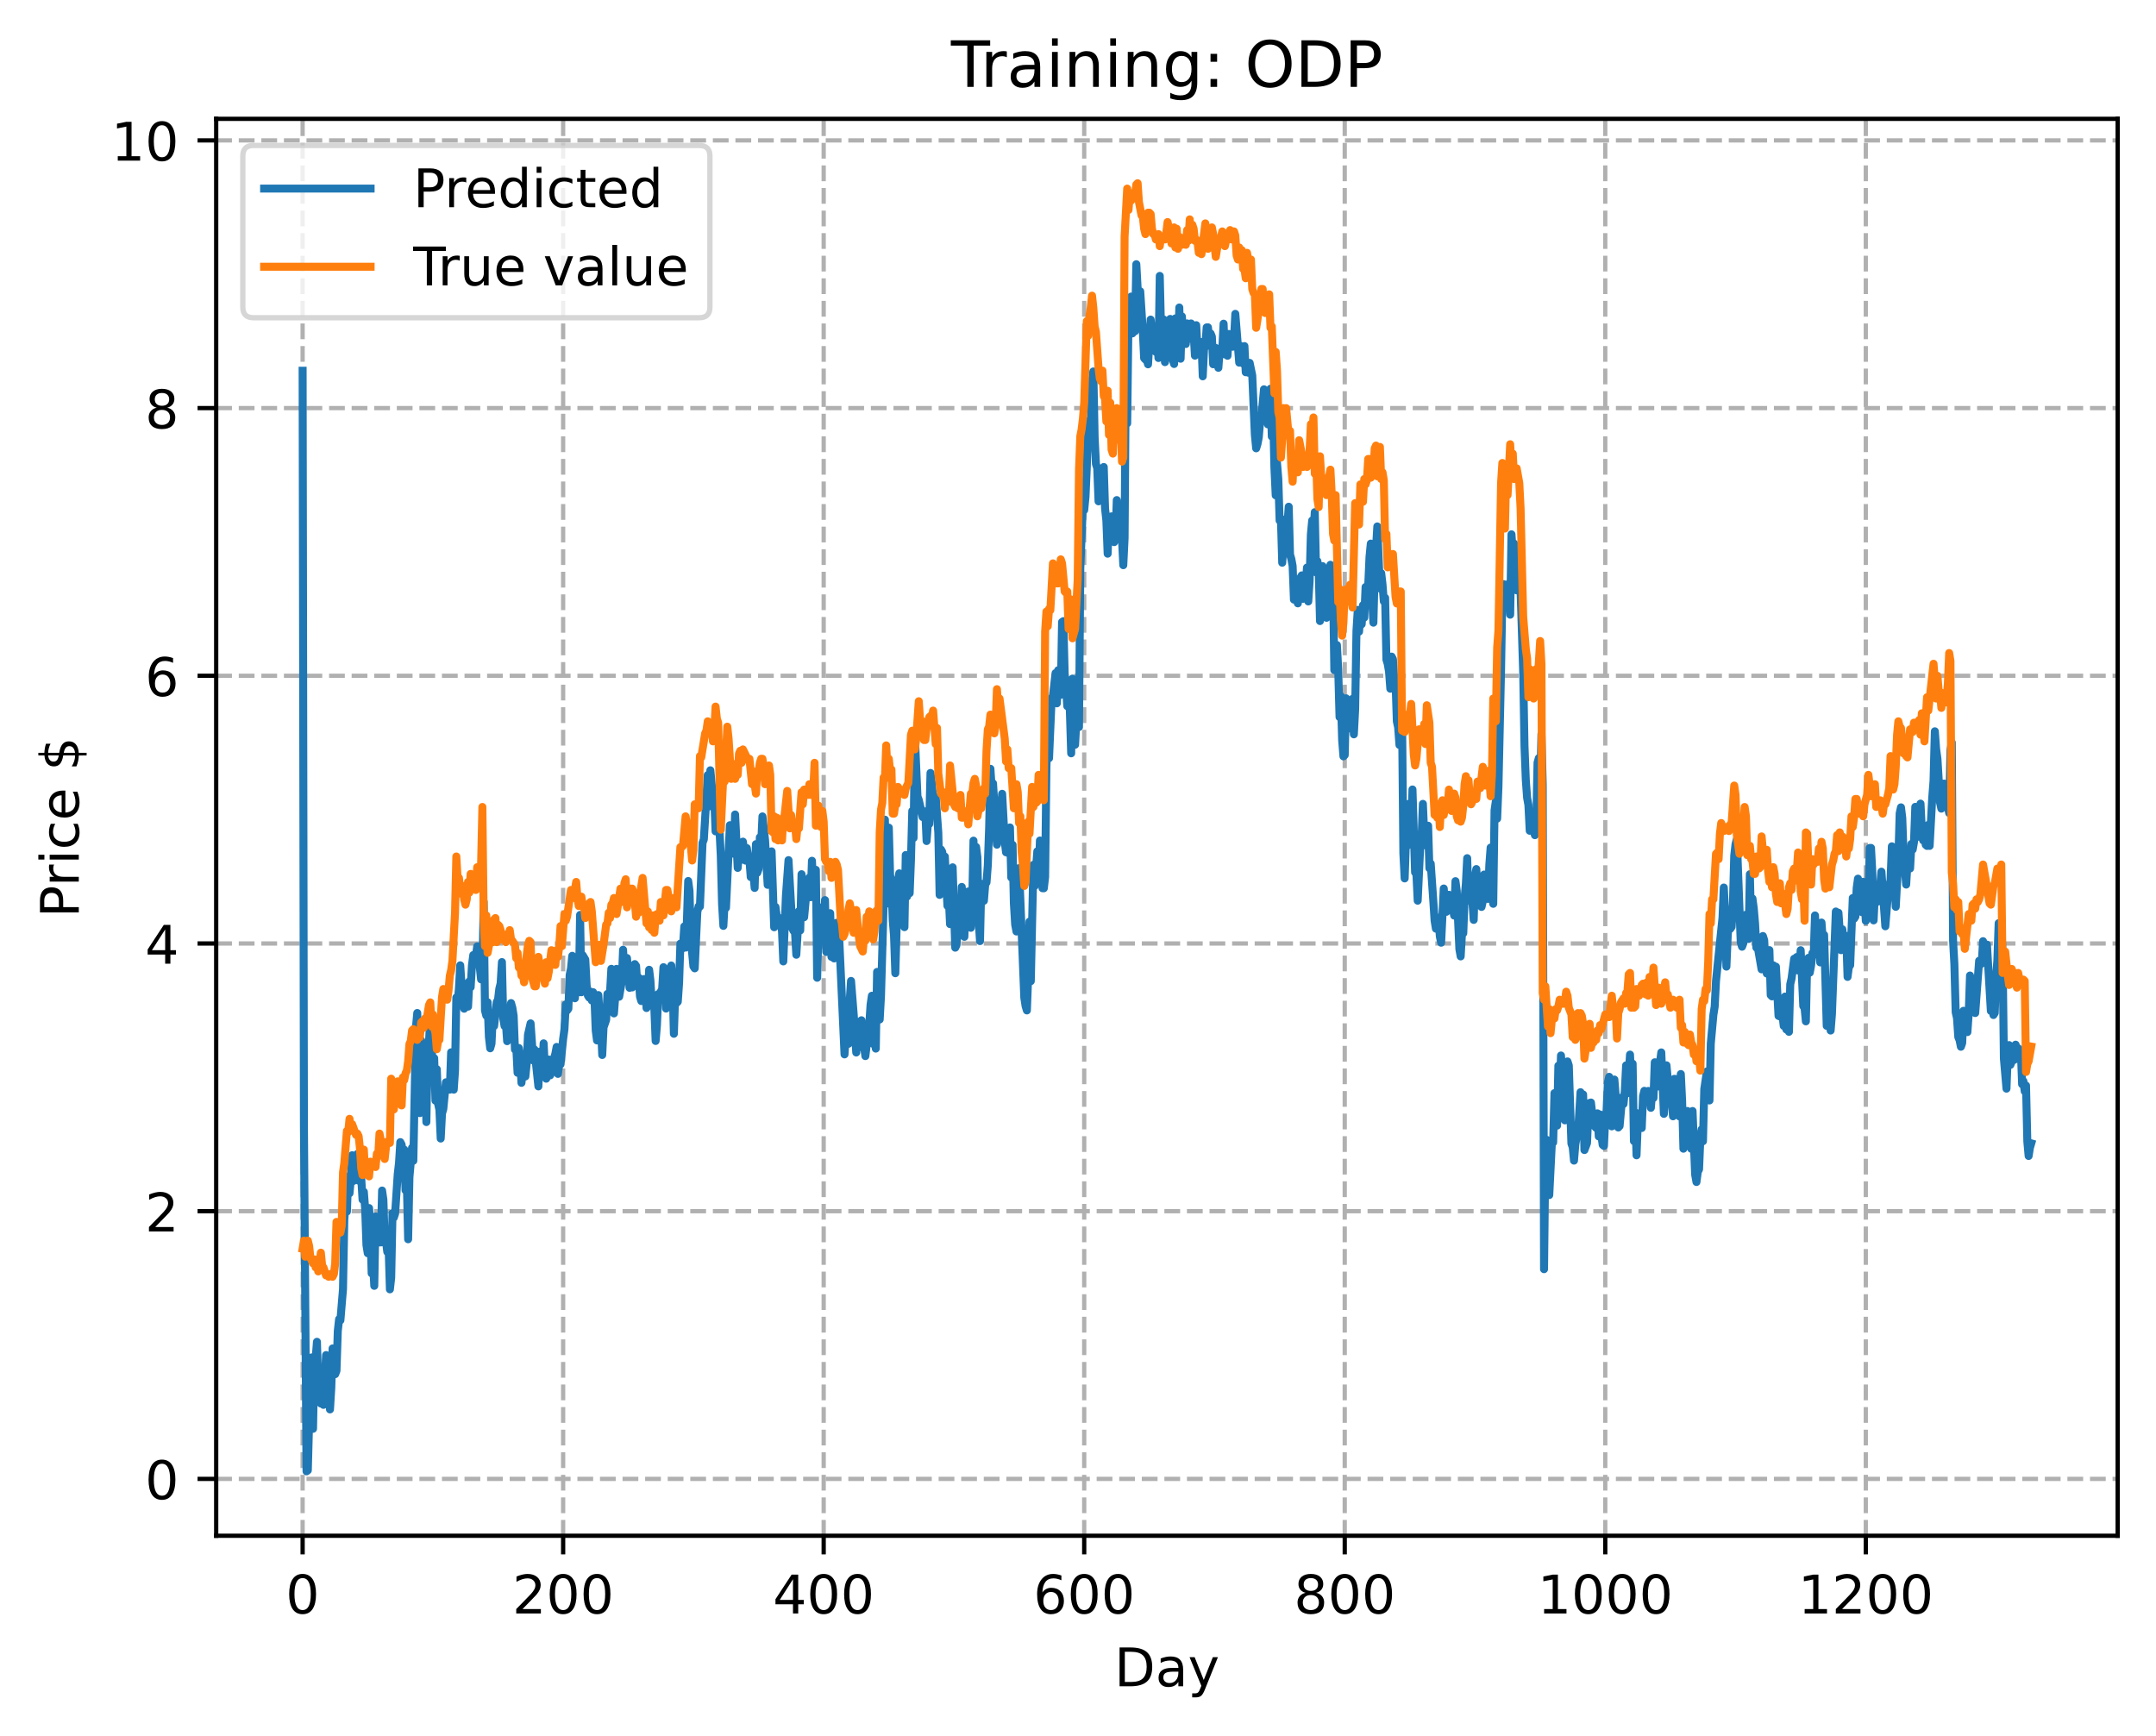 <?xml version="1.0" encoding="utf-8" standalone="no"?>
<!DOCTYPE svg PUBLIC "-//W3C//DTD SVG 1.1//EN"
  "http://www.w3.org/Graphics/SVG/1.1/DTD/svg11.dtd">
<!-- Created with matplotlib (https://matplotlib.org/) -->
<svg height="325.986pt" version="1.1" viewBox="0 0 404.923 325.986" width="404.923pt" xmlns="http://www.w3.org/2000/svg" xmlns:xlink="http://www.w3.org/1999/xlink">
 <defs>
  <style type="text/css">
*{stroke-linecap:butt;stroke-linejoin:round;}
  </style>
 </defs>
 <g id="figure_1">
  <g id="patch_1">
   <path d="M 0 325.986 
L 404.923 325.986 
L 404.923 0 
L 0 0 
z
" style="fill:#ffffff;"/>
  </g>
  <g id="axes_1">
   <g id="patch_2">
    <path d="M 40.603 288.43 
L 397.723 288.43 
L 397.723 22.318 
L 40.603 22.318 
z
" style="fill:#ffffff;"/>
   </g>
   <g id="matplotlib.axis_1">
    <g id="xtick_1">
     <g id="line2d_1">
      <path clip-path="url(#p7264a3d668)" d="M 56.836 288.43 
L 56.836 22.318 
" style="fill:none;stroke:#b0b0b0;stroke-dasharray:2.96,1.28;stroke-dashoffset:0;stroke-width:0.8;"/>
     </g>
     <g id="line2d_2">
      <defs>
       <path d="M 0 0 
L 0 3.5 
" id="m573f22e6a5" style="stroke:#000000;stroke-width:0.8;"/>
      </defs>
      <g>
       <use style="stroke:#000000;stroke-width:0.8;" x="56.836" xlink:href="#m573f22e6a5" y="288.43"/>
      </g>
     </g>
     <g id="text_1">
      <!-- 0 -->
      <defs>
       <path d="M 31.781 66.406 
Q 24.172 66.406 20.328 58.906 
Q 16.5 51.422 16.5 36.375 
Q 16.5 21.391 20.328 13.891 
Q 24.172 6.391 31.781 6.391 
Q 39.453 6.391 43.281 13.891 
Q 47.125 21.391 47.125 36.375 
Q 47.125 51.422 43.281 58.906 
Q 39.453 66.406 31.781 66.406 
z
M 31.781 74.219 
Q 44.047 74.219 50.516 64.516 
Q 56.984 54.828 56.984 36.375 
Q 56.984 17.969 50.516 8.266 
Q 44.047 -1.422 31.781 -1.422 
Q 19.531 -1.422 13.062 8.266 
Q 6.594 17.969 6.594 36.375 
Q 6.594 54.828 13.062 64.516 
Q 19.531 74.219 31.781 74.219 
z
" id="DejaVuSans-48"/>
      </defs>
      <g transform="translate(53.655 303.029)scale(0.1 -0.1)">
       <use xlink:href="#DejaVuSans-48"/>
      </g>
     </g>
    </g>
    <g id="xtick_2">
     <g id="line2d_3">
      <path clip-path="url(#p7264a3d668)" d="M 105.766 288.43 
L 105.766 22.318 
" style="fill:none;stroke:#b0b0b0;stroke-dasharray:2.96,1.28;stroke-dashoffset:0;stroke-width:0.8;"/>
     </g>
     <g id="line2d_4">
      <g>
       <use style="stroke:#000000;stroke-width:0.8;" x="105.766" xlink:href="#m573f22e6a5" y="288.43"/>
      </g>
     </g>
     <g id="text_2">
      <!-- 200 -->
      <defs>
       <path d="M 19.188 8.297 
L 53.609 8.297 
L 53.609 0 
L 7.328 0 
L 7.328 8.297 
Q 12.938 14.109 22.625 23.891 
Q 32.328 33.688 34.812 36.531 
Q 39.547 41.844 41.422 45.531 
Q 43.312 49.219 43.312 52.781 
Q 43.312 58.594 39.234 62.25 
Q 35.156 65.922 28.609 65.922 
Q 23.969 65.922 18.812 64.312 
Q 13.672 62.703 7.812 59.422 
L 7.812 69.391 
Q 13.766 71.781 18.938 73 
Q 24.125 74.219 28.422 74.219 
Q 39.75 74.219 46.484 68.547 
Q 53.219 62.891 53.219 53.422 
Q 53.219 48.922 51.531 44.891 
Q 49.859 40.875 45.406 35.406 
Q 44.188 33.984 37.641 27.219 
Q 31.109 20.453 19.188 8.297 
z
" id="DejaVuSans-50"/>
      </defs>
      <g transform="translate(96.223 303.029)scale(0.1 -0.1)">
       <use xlink:href="#DejaVuSans-50"/>
       <use x="63.623" xlink:href="#DejaVuSans-48"/>
       <use x="127.246" xlink:href="#DejaVuSans-48"/>
      </g>
     </g>
    </g>
    <g id="xtick_3">
     <g id="line2d_5">
      <path clip-path="url(#p7264a3d668)" d="M 154.697 288.43 
L 154.697 22.318 
" style="fill:none;stroke:#b0b0b0;stroke-dasharray:2.96,1.28;stroke-dashoffset:0;stroke-width:0.8;"/>
     </g>
     <g id="line2d_6">
      <g>
       <use style="stroke:#000000;stroke-width:0.8;" x="154.697" xlink:href="#m573f22e6a5" y="288.43"/>
      </g>
     </g>
     <g id="text_3">
      <!-- 400 -->
      <defs>
       <path d="M 37.797 64.312 
L 12.891 25.391 
L 37.797 25.391 
z
M 35.203 72.906 
L 47.609 72.906 
L 47.609 25.391 
L 58.016 25.391 
L 58.016 17.188 
L 47.609 17.188 
L 47.609 0 
L 37.797 0 
L 37.797 17.188 
L 4.891 17.188 
L 4.891 26.703 
z
" id="DejaVuSans-52"/>
      </defs>
      <g transform="translate(145.153 303.029)scale(0.1 -0.1)">
       <use xlink:href="#DejaVuSans-52"/>
       <use x="63.623" xlink:href="#DejaVuSans-48"/>
       <use x="127.246" xlink:href="#DejaVuSans-48"/>
      </g>
     </g>
    </g>
    <g id="xtick_4">
     <g id="line2d_7">
      <path clip-path="url(#p7264a3d668)" d="M 203.628 288.43 
L 203.628 22.318 
" style="fill:none;stroke:#b0b0b0;stroke-dasharray:2.96,1.28;stroke-dashoffset:0;stroke-width:0.8;"/>
     </g>
     <g id="line2d_8">
      <g>
       <use style="stroke:#000000;stroke-width:0.8;" x="203.628" xlink:href="#m573f22e6a5" y="288.43"/>
      </g>
     </g>
     <g id="text_4">
      <!-- 600 -->
      <defs>
       <path d="M 33.016 40.375 
Q 26.375 40.375 22.484 35.828 
Q 18.609 31.297 18.609 23.391 
Q 18.609 15.531 22.484 10.953 
Q 26.375 6.391 33.016 6.391 
Q 39.656 6.391 43.531 10.953 
Q 47.406 15.531 47.406 23.391 
Q 47.406 31.297 43.531 35.828 
Q 39.656 40.375 33.016 40.375 
z
M 52.594 71.297 
L 52.594 62.312 
Q 48.875 64.062 45.094 64.984 
Q 41.312 65.922 37.594 65.922 
Q 27.828 65.922 22.672 59.328 
Q 17.531 52.734 16.797 39.406 
Q 19.672 43.656 24.016 45.922 
Q 28.375 48.188 33.594 48.188 
Q 44.578 48.188 50.953 41.516 
Q 57.328 34.859 57.328 23.391 
Q 57.328 12.156 50.688 5.359 
Q 44.047 -1.422 33.016 -1.422 
Q 20.359 -1.422 13.672 8.266 
Q 6.984 17.969 6.984 36.375 
Q 6.984 53.656 15.188 63.938 
Q 23.391 74.219 37.203 74.219 
Q 40.922 74.219 44.703 73.484 
Q 48.484 72.75 52.594 71.297 
z
" id="DejaVuSans-54"/>
      </defs>
      <g transform="translate(194.084 303.029)scale(0.1 -0.1)">
       <use xlink:href="#DejaVuSans-54"/>
       <use x="63.623" xlink:href="#DejaVuSans-48"/>
       <use x="127.246" xlink:href="#DejaVuSans-48"/>
      </g>
     </g>
    </g>
    <g id="xtick_5">
     <g id="line2d_9">
      <path clip-path="url(#p7264a3d668)" d="M 252.558 288.43 
L 252.558 22.318 
" style="fill:none;stroke:#b0b0b0;stroke-dasharray:2.96,1.28;stroke-dashoffset:0;stroke-width:0.8;"/>
     </g>
     <g id="line2d_10">
      <g>
       <use style="stroke:#000000;stroke-width:0.8;" x="252.558" xlink:href="#m573f22e6a5" y="288.43"/>
      </g>
     </g>
     <g id="text_5">
      <!-- 800 -->
      <defs>
       <path d="M 31.781 34.625 
Q 24.75 34.625 20.719 30.859 
Q 16.703 27.094 16.703 20.516 
Q 16.703 13.922 20.719 10.156 
Q 24.75 6.391 31.781 6.391 
Q 38.812 6.391 42.859 10.172 
Q 46.922 13.969 46.922 20.516 
Q 46.922 27.094 42.891 30.859 
Q 38.875 34.625 31.781 34.625 
z
M 21.922 38.812 
Q 15.578 40.375 12.031 44.719 
Q 8.5 49.078 8.5 55.328 
Q 8.5 64.062 14.719 69.141 
Q 20.953 74.219 31.781 74.219 
Q 42.672 74.219 48.875 69.141 
Q 55.078 64.062 55.078 55.328 
Q 55.078 49.078 51.531 44.719 
Q 48 40.375 41.703 38.812 
Q 48.828 37.156 52.797 32.312 
Q 56.781 27.484 56.781 20.516 
Q 56.781 9.906 50.312 4.234 
Q 43.844 -1.422 31.781 -1.422 
Q 19.734 -1.422 13.25 4.234 
Q 6.781 9.906 6.781 20.516 
Q 6.781 27.484 10.781 32.312 
Q 14.797 37.156 21.922 38.812 
z
M 18.312 54.391 
Q 18.312 48.734 21.844 45.562 
Q 25.391 42.391 31.781 42.391 
Q 38.141 42.391 41.719 45.562 
Q 45.312 48.734 45.312 54.391 
Q 45.312 60.062 41.719 63.234 
Q 38.141 66.406 31.781 66.406 
Q 25.391 66.406 21.844 63.234 
Q 18.312 60.062 18.312 54.391 
z
" id="DejaVuSans-56"/>
      </defs>
      <g transform="translate(243.015 303.029)scale(0.1 -0.1)">
       <use xlink:href="#DejaVuSans-56"/>
       <use x="63.623" xlink:href="#DejaVuSans-48"/>
       <use x="127.246" xlink:href="#DejaVuSans-48"/>
      </g>
     </g>
    </g>
    <g id="xtick_6">
     <g id="line2d_11">
      <path clip-path="url(#p7264a3d668)" d="M 301.489 288.43 
L 301.489 22.318 
" style="fill:none;stroke:#b0b0b0;stroke-dasharray:2.96,1.28;stroke-dashoffset:0;stroke-width:0.8;"/>
     </g>
     <g id="line2d_12">
      <g>
       <use style="stroke:#000000;stroke-width:0.8;" x="301.489" xlink:href="#m573f22e6a5" y="288.43"/>
      </g>
     </g>
     <g id="text_6">
      <!-- 1000 -->
      <defs>
       <path d="M 12.406 8.297 
L 28.516 8.297 
L 28.516 63.922 
L 10.984 60.406 
L 10.984 69.391 
L 28.422 72.906 
L 38.281 72.906 
L 38.281 8.297 
L 54.391 8.297 
L 54.391 0 
L 12.406 0 
z
" id="DejaVuSans-49"/>
      </defs>
      <g transform="translate(288.764 303.029)scale(0.1 -0.1)">
       <use xlink:href="#DejaVuSans-49"/>
       <use x="63.623" xlink:href="#DejaVuSans-48"/>
       <use x="127.246" xlink:href="#DejaVuSans-48"/>
       <use x="190.869" xlink:href="#DejaVuSans-48"/>
      </g>
     </g>
    </g>
    <g id="xtick_7">
     <g id="line2d_13">
      <path clip-path="url(#p7264a3d668)" d="M 350.419 288.43 
L 350.419 22.318 
" style="fill:none;stroke:#b0b0b0;stroke-dasharray:2.96,1.28;stroke-dashoffset:0;stroke-width:0.8;"/>
     </g>
     <g id="line2d_14">
      <g>
       <use style="stroke:#000000;stroke-width:0.8;" x="350.419" xlink:href="#m573f22e6a5" y="288.43"/>
      </g>
     </g>
     <g id="text_7">
      <!-- 1200 -->
      <g transform="translate(337.694 303.029)scale(0.1 -0.1)">
       <use xlink:href="#DejaVuSans-49"/>
       <use x="63.623" xlink:href="#DejaVuSans-50"/>
       <use x="127.246" xlink:href="#DejaVuSans-48"/>
       <use x="190.869" xlink:href="#DejaVuSans-48"/>
      </g>
     </g>
    </g>
    <g id="text_8">
     <!-- Day -->
     <defs>
      <path d="M 19.672 64.797 
L 19.672 8.109 
L 31.594 8.109 
Q 46.688 8.109 53.688 14.938 
Q 60.688 21.781 60.688 36.531 
Q 60.688 51.172 53.688 57.984 
Q 46.688 64.797 31.594 64.797 
z
M 9.812 72.906 
L 30.078 72.906 
Q 51.266 72.906 61.172 64.094 
Q 71.094 55.281 71.094 36.531 
Q 71.094 17.672 61.125 8.828 
Q 51.172 0 30.078 0 
L 9.812 0 
z
" id="DejaVuSans-68"/>
      <path d="M 34.281 27.484 
Q 23.391 27.484 19.188 25 
Q 14.984 22.516 14.984 16.5 
Q 14.984 11.719 18.141 8.906 
Q 21.297 6.109 26.703 6.109 
Q 34.188 6.109 38.703 11.406 
Q 43.219 16.703 43.219 25.484 
L 43.219 27.484 
z
M 52.203 31.203 
L 52.203 0 
L 43.219 0 
L 43.219 8.297 
Q 40.141 3.328 35.547 0.953 
Q 30.953 -1.422 24.312 -1.422 
Q 15.922 -1.422 10.953 3.297 
Q 6 8.016 6 15.922 
Q 6 25.141 12.172 29.828 
Q 18.359 34.516 30.609 34.516 
L 43.219 34.516 
L 43.219 35.406 
Q 43.219 41.609 39.141 45 
Q 35.062 48.391 27.688 48.391 
Q 23 48.391 18.547 47.266 
Q 14.109 46.141 10.016 43.891 
L 10.016 52.203 
Q 14.938 54.109 19.578 55.047 
Q 24.219 56 28.609 56 
Q 40.484 56 46.344 49.844 
Q 52.203 43.703 52.203 31.203 
z
" id="DejaVuSans-97"/>
      <path d="M 32.172 -5.078 
Q 28.375 -14.844 24.75 -17.812 
Q 21.141 -20.797 15.094 -20.797 
L 7.906 -20.797 
L 7.906 -13.281 
L 13.188 -13.281 
Q 16.891 -13.281 18.938 -11.516 
Q 21 -9.766 23.484 -3.219 
L 25.094 0.875 
L 2.984 54.688 
L 12.5 54.688 
L 29.594 11.922 
L 46.688 54.688 
L 56.203 54.688 
z
" id="DejaVuSans-121"/>
     </defs>
     <g transform="translate(209.29 316.707)scale(0.1 -0.1)">
      <use xlink:href="#DejaVuSans-68"/>
      <use x="77.002" xlink:href="#DejaVuSans-97"/>
      <use x="138.281" xlink:href="#DejaVuSans-121"/>
     </g>
    </g>
   </g>
   <g id="matplotlib.axis_2">
    <g id="ytick_1">
     <g id="line2d_15">
      <path clip-path="url(#p7264a3d668)" d="M 40.603 277.753 
L 397.723 277.753 
" style="fill:none;stroke:#b0b0b0;stroke-dasharray:2.96,1.28;stroke-dashoffset:0;stroke-width:0.8;"/>
     </g>
     <g id="line2d_16">
      <defs>
       <path d="M 0 0 
L -3.5 0 
" id="mc5ca2334eb" style="stroke:#000000;stroke-width:0.8;"/>
      </defs>
      <g>
       <use style="stroke:#000000;stroke-width:0.8;" x="40.603" xlink:href="#mc5ca2334eb" y="277.753"/>
      </g>
     </g>
     <g id="text_9">
      <!-- 0 -->
      <g transform="translate(27.241 281.553)scale(0.1 -0.1)">
       <use xlink:href="#DejaVuSans-48"/>
      </g>
     </g>
    </g>
    <g id="ytick_2">
     <g id="line2d_17">
      <path clip-path="url(#p7264a3d668)" d="M 40.603 227.477 
L 397.723 227.477 
" style="fill:none;stroke:#b0b0b0;stroke-dasharray:2.96,1.28;stroke-dashoffset:0;stroke-width:0.8;"/>
     </g>
     <g id="line2d_18">
      <g>
       <use style="stroke:#000000;stroke-width:0.8;" x="40.603" xlink:href="#mc5ca2334eb" y="227.477"/>
      </g>
     </g>
     <g id="text_10">
      <!-- 2 -->
      <g transform="translate(27.241 231.276)scale(0.1 -0.1)">
       <use xlink:href="#DejaVuSans-50"/>
      </g>
     </g>
    </g>
    <g id="ytick_3">
     <g id="line2d_19">
      <path clip-path="url(#p7264a3d668)" d="M 40.603 177.2 
L 397.723 177.2 
" style="fill:none;stroke:#b0b0b0;stroke-dasharray:2.96,1.28;stroke-dashoffset:0;stroke-width:0.8;"/>
     </g>
     <g id="line2d_20">
      <g>
       <use style="stroke:#000000;stroke-width:0.8;" x="40.603" xlink:href="#mc5ca2334eb" y="177.2"/>
      </g>
     </g>
     <g id="text_11">
      <!-- 4 -->
      <g transform="translate(27.241 180.999)scale(0.1 -0.1)">
       <use xlink:href="#DejaVuSans-52"/>
      </g>
     </g>
    </g>
    <g id="ytick_4">
     <g id="line2d_21">
      <path clip-path="url(#p7264a3d668)" d="M 40.603 126.923 
L 397.723 126.923 
" style="fill:none;stroke:#b0b0b0;stroke-dasharray:2.96,1.28;stroke-dashoffset:0;stroke-width:0.8;"/>
     </g>
     <g id="line2d_22">
      <g>
       <use style="stroke:#000000;stroke-width:0.8;" x="40.603" xlink:href="#mc5ca2334eb" y="126.923"/>
      </g>
     </g>
     <g id="text_12">
      <!-- 6 -->
      <g transform="translate(27.241 130.723)scale(0.1 -0.1)">
       <use xlink:href="#DejaVuSans-54"/>
      </g>
     </g>
    </g>
    <g id="ytick_5">
     <g id="line2d_23">
      <path clip-path="url(#p7264a3d668)" d="M 40.603 76.647 
L 397.723 76.647 
" style="fill:none;stroke:#b0b0b0;stroke-dasharray:2.96,1.28;stroke-dashoffset:0;stroke-width:0.8;"/>
     </g>
     <g id="line2d_24">
      <g>
       <use style="stroke:#000000;stroke-width:0.8;" x="40.603" xlink:href="#mc5ca2334eb" y="76.647"/>
      </g>
     </g>
     <g id="text_13">
      <!-- 8 -->
      <g transform="translate(27.241 80.446)scale(0.1 -0.1)">
       <use xlink:href="#DejaVuSans-56"/>
      </g>
     </g>
    </g>
    <g id="ytick_6">
     <g id="line2d_25">
      <path clip-path="url(#p7264a3d668)" d="M 40.603 26.37 
L 397.723 26.37 
" style="fill:none;stroke:#b0b0b0;stroke-dasharray:2.96,1.28;stroke-dashoffset:0;stroke-width:0.8;"/>
     </g>
     <g id="line2d_26">
      <g>
       <use style="stroke:#000000;stroke-width:0.8;" x="40.603" xlink:href="#mc5ca2334eb" y="26.37"/>
      </g>
     </g>
     <g id="text_14">
      <!-- 10 -->
      <g transform="translate(20.878 30.169)scale(0.1 -0.1)">
       <use xlink:href="#DejaVuSans-49"/>
       <use x="63.623" xlink:href="#DejaVuSans-48"/>
      </g>
     </g>
    </g>
    <g id="text_15">
     <!-- Price $ -->
     <defs>
      <path d="M 19.672 64.797 
L 19.672 37.406 
L 32.078 37.406 
Q 38.969 37.406 42.719 40.969 
Q 46.484 44.531 46.484 51.125 
Q 46.484 57.672 42.719 61.234 
Q 38.969 64.797 32.078 64.797 
z
M 9.812 72.906 
L 32.078 72.906 
Q 44.344 72.906 50.609 67.359 
Q 56.891 61.812 56.891 51.125 
Q 56.891 40.328 50.609 34.812 
Q 44.344 29.297 32.078 29.297 
L 19.672 29.297 
L 19.672 0 
L 9.812 0 
z
" id="DejaVuSans-80"/>
      <path d="M 41.109 46.297 
Q 39.594 47.172 37.812 47.578 
Q 36.031 48 33.891 48 
Q 26.266 48 22.188 43.047 
Q 18.109 38.094 18.109 28.812 
L 18.109 0 
L 9.078 0 
L 9.078 54.688 
L 18.109 54.688 
L 18.109 46.188 
Q 20.953 51.172 25.484 53.578 
Q 30.031 56 36.531 56 
Q 37.453 56 38.578 55.875 
Q 39.703 55.766 41.062 55.516 
z
" id="DejaVuSans-114"/>
      <path d="M 9.422 54.688 
L 18.406 54.688 
L 18.406 0 
L 9.422 0 
z
M 9.422 75.984 
L 18.406 75.984 
L 18.406 64.594 
L 9.422 64.594 
z
" id="DejaVuSans-105"/>
      <path d="M 48.781 52.594 
L 48.781 44.188 
Q 44.969 46.297 41.141 47.344 
Q 37.312 48.391 33.406 48.391 
Q 24.656 48.391 19.812 42.844 
Q 14.984 37.312 14.984 27.297 
Q 14.984 17.281 19.812 11.734 
Q 24.656 6.203 33.406 6.203 
Q 37.312 6.203 41.141 7.25 
Q 44.969 8.297 48.781 10.406 
L 48.781 2.094 
Q 45.016 0.344 40.984 -0.531 
Q 36.969 -1.422 32.422 -1.422 
Q 20.062 -1.422 12.781 6.344 
Q 5.516 14.109 5.516 27.297 
Q 5.516 40.672 12.859 48.328 
Q 20.219 56 33.016 56 
Q 37.156 56 41.109 55.141 
Q 45.062 54.297 48.781 52.594 
z
" id="DejaVuSans-99"/>
      <path d="M 56.203 29.594 
L 56.203 25.203 
L 14.891 25.203 
Q 15.484 15.922 20.484 11.062 
Q 25.484 6.203 34.422 6.203 
Q 39.594 6.203 44.453 7.469 
Q 49.312 8.734 54.109 11.281 
L 54.109 2.781 
Q 49.266 0.734 44.188 -0.344 
Q 39.109 -1.422 33.891 -1.422 
Q 20.797 -1.422 13.156 6.188 
Q 5.516 13.812 5.516 26.812 
Q 5.516 40.234 12.766 48.109 
Q 20.016 56 32.328 56 
Q 43.359 56 49.781 48.891 
Q 56.203 41.797 56.203 29.594 
z
M 47.219 32.234 
Q 47.125 39.594 43.094 43.984 
Q 39.062 48.391 32.422 48.391 
Q 24.906 48.391 20.391 44.141 
Q 15.875 39.891 15.188 32.172 
z
" id="DejaVuSans-101"/>
      <path id="DejaVuSans-32"/>
      <path d="M 33.797 -14.703 
L 28.906 -14.703 
L 28.859 0 
Q 23.734 0.094 18.609 1.188 
Q 13.484 2.297 8.297 4.5 
L 8.297 13.281 
Q 13.281 10.156 18.375 8.562 
Q 23.484 6.984 28.906 6.938 
L 28.906 29.203 
Q 18.109 30.953 13.203 35.156 
Q 8.297 39.359 8.297 46.688 
Q 8.297 54.641 13.625 59.219 
Q 18.953 63.812 28.906 64.5 
L 28.906 75.984 
L 33.797 75.984 
L 33.797 64.656 
Q 38.328 64.453 42.578 63.688 
Q 46.828 62.938 50.875 61.625 
L 50.875 53.078 
Q 46.828 55.125 42.547 56.25 
Q 38.281 57.375 33.797 57.562 
L 33.797 36.719 
Q 44.875 35.016 50.094 30.609 
Q 55.328 26.219 55.328 18.609 
Q 55.328 10.359 49.781 5.594 
Q 44.234 0.828 33.797 0.094 
z
M 28.906 37.594 
L 28.906 57.625 
Q 23.25 56.984 20.266 54.391 
Q 17.281 51.812 17.281 47.516 
Q 17.281 43.312 20.031 40.969 
Q 22.797 38.625 28.906 37.594 
z
M 33.797 28.219 
L 33.797 7.078 
Q 39.984 7.906 43.141 10.594 
Q 46.297 13.281 46.297 17.672 
Q 46.297 21.969 43.281 24.5 
Q 40.281 27.047 33.797 28.219 
z
" id="DejaVuSans-36"/>
     </defs>
     <g transform="translate(14.798 172.342)rotate(-90)scale(0.1 -0.1)">
      <use xlink:href="#DejaVuSans-80"/>
      <use x="58.553" xlink:href="#DejaVuSans-114"/>
      <use x="99.666" xlink:href="#DejaVuSans-105"/>
      <use x="127.449" xlink:href="#DejaVuSans-99"/>
      <use x="182.43" xlink:href="#DejaVuSans-101"/>
      <use x="243.953" xlink:href="#DejaVuSans-32"/>
      <use x="275.74" xlink:href="#DejaVuSans-36"/>
     </g>
    </g>
   </g>
   <g id="line2d_27">
    <path clip-path="url(#p7264a3d668)" d="M 56.836 69.629 
L 57.081 211.389 
L 57.57 276.334 
L 57.814 276.15 
L 58.304 257.421 
L 58.548 254.936 
L 58.793 268.348 
L 59.038 255.535 
L 59.282 255.143 
L 59.527 252.008 
L 59.772 260.476 
L 60.016 261.198 
L 60.261 263.602 
L 60.506 262.086 
L 60.75 263.851 
L 61.24 254.498 
L 61.484 255.779 
L 61.974 264.707 
L 62.218 260.704 
L 62.463 253.259 
L 62.708 253.729 
L 62.952 258.085 
L 63.197 257.441 
L 63.441 249.989 
L 63.686 247.756 
L 63.931 247.979 
L 64.42 242.11 
L 64.665 229.061 
L 64.909 225.523 
L 65.154 227.546 
L 65.399 220.931 
L 65.643 224.114 
L 65.888 221.426 
L 66.133 216.969 
L 66.377 221.8 
L 66.622 220.162 
L 66.867 220.199 
L 67.111 216.735 
L 67.356 221.744 
L 67.601 219.796 
L 67.845 221.277 
L 68.09 225.309 
L 68.335 223.842 
L 68.579 226.984 
L 68.824 233.874 
L 69.069 235.377 
L 69.313 226.886 
L 69.558 230.2 
L 69.802 239.158 
L 70.047 236.66 
L 70.292 241.497 
L 70.536 228.468 
L 71.026 233.387 
L 71.27 230.303 
L 71.515 233.345 
L 71.76 223.602 
L 72.004 225.31 
L 72.249 232.851 
L 72.494 233.215 
L 72.738 235.121 
L 72.983 234.214 
L 73.228 242.153 
L 73.472 239.956 
L 73.717 227.834 
L 73.962 228.68 
L 74.206 227.938 
L 74.696 220.547 
L 74.94 218.394 
L 75.185 214.507 
L 75.429 214.973 
L 75.674 216.847 
L 75.919 215.914 
L 76.163 223.552 
L 76.408 222.151 
L 76.653 232.749 
L 76.897 221.068 
L 77.387 215.57 
L 77.631 218.011 
L 78.121 192.899 
L 78.365 190.254 
L 78.855 209.054 
L 79.099 195.398 
L 79.344 196.892 
L 79.589 207.794 
L 79.833 200.074 
L 80.078 210.737 
L 80.323 197.496 
L 80.567 195.818 
L 80.812 191.26 
L 81.301 201.378 
L 81.546 198.728 
L 81.79 206.725 
L 82.035 200.815 
L 82.28 207.304 
L 82.524 208.422 
L 82.769 213.834 
L 83.014 209.126 
L 83.258 208.281 
L 83.748 203.271 
L 84.237 203.663 
L 84.482 204.65 
L 84.726 197.638 
L 85.216 204.653 
L 85.46 201.008 
L 85.705 187.345 
L 85.95 188.315 
L 86.194 185.649 
L 86.439 181.299 
L 86.684 185.045 
L 86.928 184.603 
L 87.173 189.449 
L 87.417 188.27 
L 87.662 187.968 
L 87.907 189.058 
L 88.151 184.303 
L 88.396 185.407 
L 88.641 181.266 
L 88.885 179.374 
L 89.13 179.619 
L 89.375 179.673 
L 89.619 177.747 
L 89.864 179.294 
L 90.353 183.938 
L 90.598 182.783 
L 90.843 169.356 
L 91.087 189.792 
L 91.332 190.743 
L 91.577 188.225 
L 91.821 194.749 
L 92.066 196.884 
L 92.311 196.004 
L 92.555 190.874 
L 92.8 192.698 
L 93.289 188.191 
L 93.534 187.746 
L 93.778 185.676 
L 94.023 184.699 
L 94.268 180.689 
L 94.512 191.248 
L 94.757 192.688 
L 95.002 192.053 
L 95.246 195.548 
L 95.491 191.792 
L 95.736 190.793 
L 95.98 188.387 
L 96.225 189.257 
L 96.47 190.761 
L 96.714 197.11 
L 96.959 196.638 
L 97.204 201.482 
L 97.448 196.831 
L 97.693 198.733 
L 97.938 203.372 
L 98.182 201.067 
L 98.427 201.482 
L 98.672 202.177 
L 98.916 199.779 
L 99.161 194.34 
L 99.65 192.2 
L 100.139 199.168 
L 100.384 197.111 
L 101.118 204.039 
L 101.363 197.52 
L 101.607 199.047 
L 101.852 201.428 
L 102.097 195.953 
L 102.341 200.633 
L 102.586 202.592 
L 102.831 202.087 
L 103.075 198.997 
L 103.32 201.968 
L 103.565 201.375 
L 103.809 201.173 
L 104.054 198.758 
L 104.299 197.921 
L 104.543 196.629 
L 104.788 201.69 
L 105.032 199.923 
L 105.277 199.898 
L 105.766 195.109 
L 106.011 193.318 
L 106.256 188.649 
L 106.5 189.79 
L 106.745 189.449 
L 106.99 183.116 
L 107.234 181.923 
L 107.479 179.514 
L 107.968 187.49 
L 108.213 183.104 
L 108.458 182.255 
L 108.702 186.367 
L 108.947 171.83 
L 109.192 186.359 
L 109.436 179.401 
L 109.926 180.223 
L 110.17 184.969 
L 110.415 186.982 
L 110.66 187.364 
L 110.904 186.237 
L 111.149 187.9 
L 111.393 186.35 
L 111.638 187.301 
L 111.883 193.541 
L 112.127 195.406 
L 112.372 186.888 
L 112.617 190.632 
L 112.861 192.513 
L 113.106 198.141 
L 113.351 192.955 
L 113.84 191.554 
L 114.085 186.663 
L 114.329 187.591 
L 114.574 186.334 
L 114.819 181.956 
L 115.063 188.447 
L 115.308 190.331 
L 115.553 187.105 
L 115.797 181.968 
L 116.287 187.196 
L 116.776 184.323 
L 117.02 178.378 
L 117.265 182.525 
L 117.51 183.903 
L 117.754 179.928 
L 118.244 185.53 
L 118.488 183.833 
L 118.733 185.452 
L 119.222 181.07 
L 119.467 181.417 
L 119.712 185.196 
L 119.956 183.606 
L 120.201 187.185 
L 120.446 188.011 
L 120.69 186.799 
L 120.935 183.885 
L 121.18 184.265 
L 121.424 189.322 
L 121.669 187.495 
L 121.914 182.135 
L 122.158 184.174 
L 122.403 188.402 
L 122.648 188.391 
L 122.892 189.387 
L 123.137 195.51 
L 123.381 192.549 
L 123.626 186.694 
L 123.871 187.601 
L 124.115 186.214 
L 124.36 185.744 
L 124.605 181.65 
L 124.849 182.661 
L 125.094 189.423 
L 125.583 183.403 
L 125.828 182.003 
L 126.073 181.338 
L 126.317 184.49 
L 126.562 194.159 
L 126.807 186.869 
L 127.051 188.387 
L 127.296 188.137 
L 127.541 184.596 
L 127.785 177.223 
L 128.03 178.242 
L 128.275 177.659 
L 128.519 173.992 
L 128.764 177.973 
L 129.008 173.069 
L 129.253 165.46 
L 129.498 167.317 
L 129.742 176.361 
L 130.232 181.499 
L 130.476 181.868 
L 130.966 171.283 
L 131.21 170.216 
L 131.455 170.259 
L 131.944 158.297 
L 132.189 157.657 
L 132.923 145.568 
L 133.168 151.46 
L 133.412 144.671 
L 133.902 149.834 
L 134.146 150.064 
L 134.391 156.141 
L 134.636 149.627 
L 134.88 151.008 
L 135.369 160.645 
L 135.614 169.836 
L 135.859 173.895 
L 136.103 169.386 
L 136.348 170.51 
L 137.082 154.982 
L 137.327 155.932 
L 137.571 160.317 
L 137.816 159.987 
L 138.061 152.972 
L 138.55 163.003 
L 138.795 159.639 
L 139.039 161.568 
L 139.284 158.275 
L 139.529 158.072 
L 140.018 161.636 
L 140.263 159.284 
L 140.507 160.871 
L 140.752 161.454 
L 140.996 164.723 
L 141.241 162.313 
L 141.486 163.872 
L 141.73 166.766 
L 141.975 158.543 
L 142.22 163.923 
L 142.464 163.222 
L 142.709 157.256 
L 142.954 158.556 
L 143.198 153.332 
L 143.688 157.772 
L 144.177 166.187 
L 144.422 160.967 
L 144.666 161.512 
L 144.911 159.896 
L 145.4 174.15 
L 145.645 170.333 
L 145.89 172.096 
L 146.134 172.949 
L 146.379 172.413 
L 146.624 172.927 
L 146.868 174.953 
L 147.113 180.568 
L 147.602 168.274 
L 148.091 161.544 
L 148.825 174.414 
L 149.07 174.883 
L 149.315 175.105 
L 149.559 179.316 
L 150.049 171.125 
L 150.293 174.742 
L 150.538 164.186 
L 151.027 172.271 
L 151.517 166.94 
L 151.761 167.885 
L 152.006 164.814 
L 152.251 168.511 
L 152.495 161.664 
L 152.74 166.518 
L 152.984 166.372 
L 153.229 163.368 
L 153.474 183.636 
L 153.718 174.839 
L 153.963 171.888 
L 154.208 170.438 
L 154.697 174.716 
L 154.942 169.053 
L 155.186 178.789 
L 155.92 171.509 
L 156.165 179.722 
L 156.41 179.083 
L 156.654 180.005 
L 156.899 175.178 
L 157.144 173.306 
L 157.388 173.762 
L 157.633 176.638 
L 158.612 198.028 
L 158.856 194.286 
L 159.101 188.342 
L 159.345 196.045 
L 159.59 187.924 
L 159.835 184.23 
L 160.324 190.38 
L 160.813 197.674 
L 161.058 191.922 
L 161.303 192.49 
L 161.547 196.327 
L 161.792 191.618 
L 162.037 196.79 
L 162.281 196.542 
L 162.526 198.349 
L 162.771 196.326 
L 163.015 192.672 
L 163.26 192.39 
L 163.505 188.693 
L 163.749 187.013 
L 163.994 196.057 
L 164.239 195.086 
L 164.483 196.942 
L 164.728 182.537 
L 165.217 191.477 
L 165.462 187.017 
L 165.951 170.065 
L 166.196 153.94 
L 166.44 169.266 
L 166.685 169.689 
L 166.93 155.439 
L 167.174 164.444 
L 167.419 165.417 
L 167.664 172.815 
L 167.908 175.741 
L 168.153 182.788 
L 168.642 165.5 
L 168.887 164.021 
L 169.132 166.2 
L 169.376 165.471 
L 169.621 171.59 
L 169.866 174.134 
L 170.11 160.579 
L 170.355 168.391 
L 170.6 161.274 
L 170.844 167.759 
L 171.089 161.483 
L 171.333 152.315 
L 171.578 157.384 
L 171.823 138.251 
L 172.312 149.582 
L 172.557 150.233 
L 173.291 153.455 
L 173.78 152.385 
L 174.025 157.956 
L 174.269 154.616 
L 174.514 154.772 
L 174.759 145.168 
L 175.003 147.055 
L 175.248 150.005 
L 175.493 151.159 
L 175.737 149.695 
L 176.227 156.388 
L 176.471 168.073 
L 176.716 159.539 
L 176.96 159.968 
L 177.205 162.352 
L 177.45 160.867 
L 177.939 170.12 
L 178.184 168.368 
L 178.428 173.567 
L 178.673 170.771 
L 178.918 162.892 
L 179.407 177.987 
L 179.652 177.472 
L 180.141 169.129 
L 180.386 175.634 
L 180.63 166.574 
L 180.875 169.782 
L 181.12 175.949 
L 181.364 169.721 
L 181.609 173.765 
L 181.854 167.428 
L 182.098 173.166 
L 182.343 174.255 
L 182.588 169.73 
L 182.832 157.884 
L 183.077 166.508 
L 183.321 159.07 
L 183.566 160.99 
L 183.811 172.957 
L 184.055 176.751 
L 184.3 165.987 
L 184.545 167.197 
L 184.789 169.185 
L 185.034 166.138 
L 185.279 165.727 
L 185.523 162.528 
L 185.768 155.588 
L 186.013 144.387 
L 186.257 148.133 
L 186.502 147.122 
L 187.236 158.645 
L 187.481 152.851 
L 187.725 152.02 
L 187.97 152.859 
L 188.215 149.085 
L 188.704 158.121 
L 188.948 160.075 
L 189.193 159.411 
L 189.438 160.274 
L 189.682 155.41 
L 189.927 164.801 
L 190.172 158.661 
L 190.416 169.622 
L 190.661 173.653 
L 190.906 174.948 
L 191.15 164.226 
L 191.395 163.047 
L 192.374 187.383 
L 192.618 188.966 
L 192.863 189.773 
L 193.108 183.267 
L 193.352 173.089 
L 193.597 184.279 
L 194.086 162.427 
L 194.331 166.402 
L 194.82 159.882 
L 195.065 165.425 
L 195.309 157.861 
L 195.554 160.777 
L 195.799 166.823 
L 196.043 166.831 
L 196.288 164.7 
L 196.533 143.927 
L 196.777 136.866 
L 197.022 142.404 
L 197.511 131.122 
L 197.756 130.711 
L 198.245 126.419 
L 198.49 132.098 
L 198.735 125.875 
L 199.224 130.495 
L 199.469 116.82 
L 199.713 116.658 
L 199.958 126.521 
L 200.203 128.903 
L 200.447 132.626 
L 200.692 131.248 
L 200.936 133.576 
L 201.181 141.484 
L 201.426 127.452 
L 201.915 139.875 
L 202.16 135.26 
L 202.404 135.439 
L 202.649 136.552 
L 202.894 106.726 
L 203.383 94.761 
L 203.628 95.798 
L 203.872 93.29 
L 204.117 87.648 
L 204.362 79.077 
L 204.606 81.203 
L 204.851 80.266 
L 205.096 71.458 
L 205.34 69.763 
L 205.585 82.1 
L 205.83 87.143 
L 206.074 87.927 
L 206.319 94.156 
L 206.563 93.945 
L 206.808 92.439 
L 207.053 92.555 
L 207.297 87.707 
L 207.542 95.495 
L 207.787 97.761 
L 208.031 103.992 
L 208.276 97.367 
L 208.521 98.322 
L 208.765 96.975 
L 209.01 100.426 
L 209.255 101.816 
L 209.499 101.255 
L 209.744 93.92 
L 209.989 96.458 
L 210.233 97.027 
L 210.478 100.352 
L 210.723 101.232 
L 210.967 106.149 
L 211.212 101.044 
L 211.457 66.873 
L 211.701 79.506 
L 211.946 59.883 
L 212.191 56.198 
L 212.435 55.703 
L 212.68 62.617 
L 212.924 59.365 
L 213.169 62.219 
L 213.414 49.621 
L 213.658 54.082 
L 213.903 56.323 
L 214.148 54.707 
L 214.637 62.278 
L 214.882 67.261 
L 215.126 67.532 
L 215.371 67.539 
L 215.616 68.424 
L 216.105 60.022 
L 216.594 64.619 
L 216.839 64.909 
L 217.084 66.095 
L 217.328 62.955 
L 217.573 67.239 
L 217.818 51.816 
L 218.062 62.205 
L 218.307 61.999 
L 218.551 60.002 
L 218.796 68.014 
L 219.041 63.968 
L 219.285 64.901 
L 219.775 59.898 
L 220.264 67.557 
L 220.509 68.364 
L 220.753 59.801 
L 221.243 67.04 
L 221.487 57.754 
L 221.732 67.374 
L 221.977 59.425 
L 222.221 63.451 
L 222.711 64.614 
L 222.955 60.742 
L 223.2 62.878 
L 223.445 62.326 
L 223.689 60.748 
L 223.934 63.744 
L 224.179 62.572 
L 224.423 66.793 
L 224.668 61.072 
L 224.912 65.768 
L 225.157 64.885 
L 225.402 66.113 
L 225.646 64.234 
L 225.891 70.678 
L 226.136 65.519 
L 226.38 65.108 
L 226.625 61.488 
L 226.87 61.474 
L 227.114 63.751 
L 227.359 62.622 
L 227.604 63.213 
L 227.848 68.412 
L 228.093 68.06 
L 228.338 65.341 
L 228.827 69.077 
L 229.072 65.677 
L 229.316 65.798 
L 229.561 65.553 
L 229.806 60.792 
L 230.05 66.568 
L 230.295 66.048 
L 230.539 66.816 
L 230.784 62.726 
L 231.273 63.7 
L 231.518 65.12 
L 231.763 63.688 
L 232.007 58.945 
L 232.741 68.111 
L 232.986 64.96 
L 233.231 67.315 
L 233.475 68.287 
L 233.72 65.001 
L 233.965 69.915 
L 234.209 69.672 
L 234.454 69.997 
L 234.699 68.15 
L 235.188 70.514 
L 235.677 81.661 
L 235.922 84.2 
L 236.167 83.41 
L 236.411 82.16 
L 236.656 79.215 
L 236.9 78.465 
L 237.39 73.115 
L 237.879 78.607 
L 238.124 79.701 
L 238.368 74.265 
L 238.613 73.001 
L 238.858 81.979 
L 239.102 77.164 
L 239.347 87.762 
L 239.592 93.031 
L 239.836 86.931 
L 240.081 89.955 
L 240.326 97.769 
L 240.57 97.379 
L 240.815 105.684 
L 241.06 101.999 
L 241.549 98.455 
L 241.794 98.536 
L 242.038 95.167 
L 242.283 104.15 
L 242.527 104.979 
L 242.772 106.308 
L 243.017 112.612 
L 243.261 112.68 
L 243.506 109.776 
L 243.751 113.317 
L 243.995 108.911 
L 244.485 108.064 
L 244.729 112.467 
L 245.219 110.201 
L 245.463 106.596 
L 245.708 112.958 
L 245.953 109.272 
L 246.197 100.377 
L 246.442 97.76 
L 246.687 100.098 
L 246.931 96.187 
L 247.176 107.502 
L 247.421 105.384 
L 247.665 106.727 
L 247.91 116.641 
L 248.155 109.552 
L 248.399 106.328 
L 249.133 116.029 
L 249.378 115.315 
L 249.867 106.074 
L 250.112 108.518 
L 250.356 109.344 
L 250.601 125.859 
L 250.846 122.083 
L 251.09 121.147 
L 251.335 125.753 
L 251.58 134.676 
L 251.824 130.744 
L 252.069 138.988 
L 252.314 142.055 
L 252.558 141.814 
L 252.803 131.151 
L 253.048 136.925 
L 253.292 133.958 
L 253.537 135.052 
L 253.782 134.784 
L 254.026 131.246 
L 254.271 137.918 
L 254.515 133.216 
L 254.76 118.481 
L 255.005 114.544 
L 255.249 118.633 
L 255.494 115.366 
L 255.739 117.243 
L 255.983 113.67 
L 256.228 115.989 
L 256.473 110.24 
L 256.717 111.192 
L 256.962 110.06 
L 257.207 104.623 
L 257.451 102.096 
L 257.696 112.252 
L 257.941 116.947 
L 258.185 107.242 
L 258.675 98.87 
L 259.164 110.529 
L 259.409 107.642 
L 259.653 109.788 
L 259.898 112.943 
L 260.143 112.284 
L 260.387 123.902 
L 260.632 124.691 
L 260.876 126.15 
L 261.121 129.351 
L 261.366 123.319 
L 261.61 123.795 
L 261.855 127.618 
L 262.1 128.112 
L 262.344 135.47 
L 262.589 136.626 
L 262.834 139.914 
L 263.078 131.432 
L 263.323 135.03 
L 263.568 160.27 
L 263.812 164.979 
L 264.057 157.692 
L 264.302 158.854 
L 264.546 150.985 
L 264.791 156.128 
L 265.036 156.705 
L 265.28 148.275 
L 265.77 163.846 
L 266.014 164.06 
L 266.259 169.161 
L 266.748 158.717 
L 266.993 157.172 
L 267.237 150.979 
L 267.482 156.713 
L 267.727 158.775 
L 267.971 158.451 
L 268.216 155.08 
L 268.461 163.075 
L 268.705 162.195 
L 269.195 169.234 
L 269.439 172.937 
L 269.684 174.418 
L 269.929 174.375 
L 270.173 172.362 
L 270.418 175.877 
L 270.663 177.054 
L 271.152 166.874 
L 271.397 169.896 
L 271.641 171.253 
L 271.886 168.987 
L 272.131 168.054 
L 272.62 169.514 
L 273.109 171.953 
L 273.354 165.494 
L 273.598 167.368 
L 274.088 178.257 
L 274.332 179.626 
L 274.577 175.307 
L 274.822 175.276 
L 275.066 168.681 
L 275.311 165.968 
L 275.556 161.176 
L 275.8 169.122 
L 276.045 165.253 
L 276.29 165.913 
L 276.779 172.768 
L 277.024 164.573 
L 277.268 163.22 
L 277.513 167.834 
L 277.758 169.556 
L 278.002 167.991 
L 278.247 170.336 
L 278.491 169.255 
L 278.736 164.251 
L 278.981 167.828 
L 279.225 168.81 
L 279.47 168.82 
L 279.715 162.397 
L 279.959 159.186 
L 280.204 167.826 
L 280.449 169.751 
L 280.693 152.179 
L 280.938 150.474 
L 281.183 153.754 
L 281.427 147.72 
L 281.917 125.754 
L 282.161 111.548 
L 282.406 109.706 
L 282.651 110.344 
L 282.895 113.547 
L 283.14 114.191 
L 283.385 109.597 
L 283.629 115.448 
L 283.874 100.352 
L 284.118 103.9 
L 284.363 102.083 
L 284.852 110.87 
L 285.097 108.381 
L 285.342 107.191 
L 285.586 111.066 
L 286.076 126.377 
L 286.32 140.143 
L 286.565 146.5 
L 286.81 149.842 
L 287.054 151.186 
L 287.299 156.03 
L 287.544 155.622 
L 287.788 153.621 
L 288.033 155.96 
L 288.278 156.856 
L 288.522 155.042 
L 288.767 143.231 
L 289.012 142.372 
L 289.256 148.098 
L 289.501 137.877 
L 289.746 147.445 
L 289.99 238.37 
L 290.235 216.7 
L 290.479 214.071 
L 290.724 224.256 
L 290.969 224.453 
L 291.458 214.641 
L 291.703 214.572 
L 291.947 205.301 
L 292.192 206.008 
L 292.437 211.409 
L 292.681 200.15 
L 292.926 205.514 
L 293.171 198.236 
L 293.415 201.577 
L 293.66 207.4 
L 293.905 210.419 
L 294.149 202.011 
L 294.394 199.35 
L 294.639 200.111 
L 295.128 214.765 
L 295.373 215.462 
L 295.617 217.978 
L 295.862 214.984 
L 296.106 213.528 
L 296.351 213.071 
L 296.84 205.131 
L 297.085 207.953 
L 297.33 205.556 
L 297.574 215.993 
L 298.064 214.68 
L 298.308 208.721 
L 298.553 207.141 
L 298.798 207.07 
L 299.287 211.298 
L 299.776 211.843 
L 300.021 209.103 
L 300.266 213.436 
L 300.51 209.313 
L 300.755 213.223 
L 301 215.02 
L 301.244 215.229 
L 301.489 209.765 
L 301.734 208.632 
L 301.978 203.275 
L 302.223 202.241 
L 302.467 209.631 
L 302.712 211.545 
L 303.201 202.754 
L 303.935 211.76 
L 304.18 211.486 
L 304.669 206.076 
L 304.914 207.351 
L 305.159 204.855 
L 305.403 200.088 
L 305.648 205.333 
L 306.137 198.069 
L 306.382 203.778 
L 306.627 199.768 
L 306.871 214.318 
L 307.116 208.919 
L 307.361 216.981 
L 307.605 210.608 
L 308.094 209.002 
L 308.339 211.859 
L 308.584 205.859 
L 308.828 204.87 
L 309.073 206.644 
L 309.562 204.894 
L 309.807 205.428 
L 310.052 208.065 
L 310.296 204.943 
L 310.541 206.228 
L 310.786 199.511 
L 311.03 199.546 
L 311.275 204.067 
L 311.52 204.021 
L 311.764 199.535 
L 312.009 197.657 
L 312.498 209.198 
L 312.988 200.082 
L 313.477 205.404 
L 313.722 203.709 
L 314.211 209.655 
L 314.455 202.623 
L 314.7 202.647 
L 314.945 208.889 
L 315.189 206.811 
L 315.434 209.683 
L 315.679 201.719 
L 315.923 206.771 
L 316.168 215.741 
L 316.413 212.771 
L 316.657 211.457 
L 316.902 208.657 
L 317.147 212.166 
L 317.391 213.569 
L 317.636 215.761 
L 317.881 208.662 
L 318.37 220.615 
L 318.615 221.994 
L 318.859 220.107 
L 319.104 219.62 
L 319.349 213.692 
L 319.593 212.111 
L 319.838 214.342 
L 320.082 204.539 
L 320.572 201.232 
L 321.061 206.679 
L 321.306 195.995 
L 321.795 190.607 
L 322.04 189.047 
L 322.284 184.254 
L 323.508 172.343 
L 323.752 166.691 
L 323.997 171.546 
L 324.242 181.547 
L 324.486 175.758 
L 324.731 172.641 
L 324.976 174.444 
L 325.22 174.078 
L 325.465 169.713 
L 325.71 160.704 
L 325.954 158.55 
L 326.199 157.623 
L 326.688 170.54 
L 326.933 177.023 
L 327.177 177.806 
L 327.422 177.143 
L 327.667 175.62 
L 327.911 171.795 
L 328.401 176.353 
L 328.645 164.184 
L 328.89 174.305 
L 329.135 168.754 
L 329.379 170.61 
L 329.624 173.453 
L 329.869 177.983 
L 330.113 177.788 
L 330.847 182.054 
L 331.092 175.797 
L 331.337 176.58 
L 331.581 181.202 
L 331.826 182.845 
L 332.07 178.874 
L 332.315 178.447 
L 332.56 186.882 
L 332.804 187.132 
L 333.049 181.294 
L 333.294 183.829 
L 333.538 181.551 
L 334.028 190.794 
L 334.272 190.904 
L 334.517 189.724 
L 334.762 190.626 
L 335.006 192.691 
L 335.251 187.17 
L 335.496 193.344 
L 335.74 192.28 
L 335.985 193.789 
L 336.23 184.855 
L 336.474 183.787 
L 336.964 180.061 
L 337.208 182.21 
L 337.453 179.743 
L 337.698 182.264 
L 337.942 181.718 
L 338.187 178.461 
L 338.676 188.96 
L 338.921 189.315 
L 339.165 191.823 
L 339.41 180.557 
L 339.655 179.899 
L 339.899 182.681 
L 340.144 181.311 
L 340.389 179.027 
L 340.633 179.363 
L 340.878 171.931 
L 341.123 177.009 
L 341.612 173.373 
L 341.857 180.751 
L 342.101 173.266 
L 342.346 176.624 
L 342.591 175.585 
L 343.08 192.674 
L 343.325 192.595 
L 343.569 185.846 
L 343.814 193.55 
L 344.058 190.494 
L 344.792 171.193 
L 345.037 173.819 
L 345.282 171.422 
L 345.771 178.454 
L 346.016 174.527 
L 346.26 176.892 
L 346.505 176.568 
L 346.75 175.778 
L 346.994 183.475 
L 347.239 181.603 
L 347.484 181.286 
L 347.973 168.657 
L 348.218 172.548 
L 348.462 172.149 
L 348.707 166.793 
L 348.952 165.024 
L 349.196 166.951 
L 349.441 167.162 
L 349.686 171.316 
L 349.93 165.622 
L 350.175 168.59 
L 350.419 172.957 
L 350.664 170.022 
L 350.909 169.984 
L 351.153 159.258 
L 351.398 159.249 
L 351.643 163.853 
L 351.887 172.859 
L 352.132 167.764 
L 352.377 169.484 
L 352.621 166.191 
L 352.866 169.264 
L 353.355 163.712 
L 354.089 173.968 
L 354.579 167.961 
L 355.068 165.252 
L 355.313 158.951 
L 355.557 160.152 
L 356.046 170.314 
L 356.536 161.249 
L 356.78 152.752 
L 357.025 151.629 
L 357.27 153.631 
L 357.514 160.481 
L 358.004 166.135 
L 358.248 162.016 
L 358.738 163.11 
L 358.982 158.508 
L 359.227 159.552 
L 359.472 158.139 
L 359.716 151.535 
L 359.961 153.37 
L 360.206 157.16 
L 360.695 150.929 
L 360.94 155.799 
L 361.184 157.832 
L 361.429 156.327 
L 361.674 158.661 
L 361.918 158.877 
L 362.163 154.918 
L 362.407 158.872 
L 362.897 149.794 
L 363.141 146.649 
L 363.386 137.347 
L 363.631 140.7 
L 363.875 142.506 
L 364.365 150.745 
L 364.609 151.871 
L 364.854 147.766 
L 365.099 147.163 
L 365.343 147.872 
L 365.588 147.477 
L 365.833 151.553 
L 366.077 152.702 
L 366.322 140.859 
L 366.567 139.458 
L 366.811 176.685 
L 367.056 181.068 
L 367.301 190.133 
L 367.545 191.191 
L 367.79 194.781 
L 368.034 195.361 
L 368.279 196.594 
L 368.524 195.891 
L 368.768 189.843 
L 369.013 190.922 
L 369.258 193.209 
L 369.502 193.839 
L 369.747 190.363 
L 369.992 183.218 
L 370.236 188.207 
L 370.481 184.368 
L 370.726 189.056 
L 370.97 190.261 
L 371.704 180.445 
L 371.949 181.148 
L 372.194 180.948 
L 372.438 176.766 
L 372.683 177.904 
L 372.928 177.889 
L 373.172 177.411 
L 373.906 189.873 
L 374.151 188.128 
L 374.395 190.632 
L 374.64 190.248 
L 374.885 183.471 
L 375.129 180.399 
L 375.374 173.379 
L 375.619 174.636 
L 375.863 174.206 
L 376.108 178.906 
L 376.353 198.808 
L 376.842 204.463 
L 377.087 197.942 
L 377.331 196.283 
L 377.576 199.998 
L 378.065 198.717 
L 378.31 199.057 
L 378.555 196.205 
L 378.799 197.119 
L 379.044 196.882 
L 379.289 197.748 
L 379.533 197.207 
L 379.778 203.637 
L 380.022 203.055 
L 380.267 204.962 
L 380.512 203.874 
L 380.756 214.379 
L 381.001 217.107 
L 381.246 215.565 
L 381.49 214.732 
L 381.49 214.732 
" style="fill:none;stroke:#1f77b4;stroke-linecap:square;stroke-width:1.5;"/>
   </g>
   <g id="line2d_28">
    <path clip-path="url(#p7264a3d668)" d="M 56.836 234.515 
L 57.081 233.007 
L 57.325 236.024 
L 57.57 235.018 
L 57.814 233.007 
L 58.059 234.013 
L 58.304 236.275 
L 58.793 237.281 
L 59.038 236.527 
L 59.282 238.035 
L 59.527 237.532 
L 59.772 238.789 
L 60.261 235.27 
L 60.506 237.783 
L 60.75 238.035 
L 61.24 239.543 
L 61.484 239.292 
L 61.729 239.795 
L 61.974 239.292 
L 62.218 239.292 
L 62.463 239.795 
L 62.708 239.292 
L 62.952 237.281 
L 63.197 229.488 
L 63.441 230.996 
L 63.686 230.493 
L 63.931 231.499 
L 64.175 230.242 
L 64.42 220.187 
L 64.665 218.427 
L 65.154 212.394 
L 65.399 212.645 
L 65.643 210.131 
L 65.888 212.142 
L 66.133 211.137 
L 66.867 213.148 
L 67.111 212.897 
L 67.356 213.399 
L 67.601 215.662 
L 67.845 219.432 
L 68.09 220.689 
L 68.335 215.913 
L 68.579 220.438 
L 68.824 219.432 
L 69.069 219.684 
L 69.313 220.941 
L 69.558 218.176 
L 69.802 218.93 
L 70.047 218.427 
L 70.292 218.678 
L 70.536 219.181 
L 70.781 216.667 
L 71.026 217.17 
L 71.27 212.897 
L 72.249 217.673 
L 72.494 215.41 
L 72.738 214.405 
L 72.983 214.405 
L 73.228 214.656 
L 73.472 202.59 
L 73.962 208.372 
L 74.206 205.858 
L 74.451 204.852 
L 74.696 203.093 
L 74.94 205.606 
L 75.185 203.344 
L 75.429 207.617 
L 75.674 202.338 
L 75.919 202.841 
L 76.163 201.584 
L 76.408 201.081 
L 76.653 199.322 
L 76.897 196.054 
L 77.142 195.551 
L 77.387 193.54 
L 77.631 193.289 
L 77.876 194.546 
L 78.365 195.3 
L 78.61 194.546 
L 78.855 194.797 
L 79.099 192.032 
L 79.344 191.78 
L 79.589 193.037 
L 79.833 191.278 
L 80.078 191.78 
L 80.567 188.764 
L 80.812 188.261 
L 81.056 192.786 
L 81.301 190.523 
L 81.546 193.037 
L 81.79 194.043 
L 82.035 197.059 
L 82.28 195.551 
L 82.524 195.3 
L 83.014 187.255 
L 83.258 185.747 
L 83.748 186.753 
L 83.992 187.758 
L 84.237 185.998 
L 84.482 183.233 
L 84.726 182.228 
L 84.971 180.468 
L 85.46 171.418 
L 85.705 160.86 
L 85.95 165.134 
L 86.194 164.882 
L 86.439 167.145 
L 86.684 167.899 
L 86.928 166.391 
L 87.173 168.904 
L 87.417 169.91 
L 87.662 168.904 
L 87.907 165.636 
L 88.151 167.647 
L 88.396 164.128 
L 88.641 164.631 
L 88.885 166.893 
L 89.13 164.882 
L 89.375 167.145 
L 89.619 162.871 
L 89.864 165.636 
L 90.109 164.631 
L 90.353 162.368 
L 90.598 151.559 
L 90.843 172.675 
L 91.087 177.703 
L 91.332 171.921 
L 91.577 178.96 
L 92.066 176.446 
L 92.311 176.446 
L 92.555 176.949 
L 92.8 172.675 
L 93.044 172.424 
L 93.289 176.949 
L 93.534 173.681 
L 93.778 173.932 
L 94.023 174.686 
L 94.268 176.446 
L 94.512 175.943 
L 94.757 175.943 
L 95.002 176.949 
L 95.246 175.44 
L 95.491 175.943 
L 95.736 174.686 
L 95.98 176.446 
L 96.225 176.697 
L 96.714 177.451 
L 96.959 179.965 
L 97.204 178.96 
L 97.448 181.725 
L 97.693 181.222 
L 97.938 183.233 
L 98.182 182.982 
L 98.427 184.49 
L 98.916 179.462 
L 99.161 177.451 
L 99.405 176.697 
L 99.65 176.949 
L 99.895 183.485 
L 100.384 185.244 
L 100.629 185.244 
L 101.118 179.714 
L 101.363 181.222 
L 101.852 182.479 
L 102.341 184.742 
L 102.586 180.719 
L 102.831 183.736 
L 103.075 182.479 
L 103.565 178.457 
L 103.809 180.468 
L 104.054 180.719 
L 104.299 181.222 
L 104.543 178.457 
L 104.788 179.714 
L 105.032 177.703 
L 105.277 173.932 
L 105.522 177.703 
L 106.011 171.67 
L 106.256 172.927 
L 106.5 172.172 
L 107.234 167.145 
L 107.479 168.653 
L 107.724 168.653 
L 108.213 165.636 
L 108.458 168.653 
L 108.702 170.161 
L 108.947 168.904 
L 109.192 168.402 
L 109.436 170.161 
L 109.681 170.161 
L 109.926 172.424 
L 110.17 170.413 
L 110.415 170.915 
L 110.66 169.659 
L 110.904 169.407 
L 111.149 171.167 
L 111.883 180.719 
L 112.127 179.462 
L 112.372 178.96 
L 112.617 177.451 
L 112.861 180.468 
L 113.351 177.451 
L 113.84 173.681 
L 114.085 173.429 
L 114.329 171.418 
L 114.574 172.424 
L 114.819 169.91 
L 115.063 169.659 
L 115.308 168.653 
L 115.553 170.664 
L 115.797 171.67 
L 116.531 166.893 
L 116.776 167.145 
L 117.02 169.407 
L 117.265 165.888 
L 117.51 165.134 
L 117.754 170.413 
L 117.999 168.402 
L 118.244 168.904 
L 118.488 166.893 
L 118.733 166.893 
L 118.978 167.647 
L 119.222 169.407 
L 119.467 172.172 
L 119.712 171.167 
L 119.956 171.418 
L 120.201 167.899 
L 120.69 164.882 
L 121.424 173.429 
L 121.669 171.167 
L 121.914 174.183 
L 122.158 173.429 
L 122.403 174.686 
L 122.648 171.921 
L 122.892 175.189 
L 123.137 172.172 
L 123.381 171.67 
L 123.871 172.927 
L 124.115 169.407 
L 124.36 169.91 
L 124.605 171.921 
L 125.094 167.145 
L 125.339 167.145 
L 125.828 169.91 
L 126.073 171.167 
L 126.317 169.407 
L 126.562 168.653 
L 126.807 169.156 
L 127.051 170.413 
L 127.785 159.1 
L 128.03 159.1 
L 128.275 158.849 
L 128.764 153.319 
L 129.008 154.827 
L 129.253 158.095 
L 129.498 157.341 
L 129.742 158.849 
L 129.987 161.614 
L 130.232 159.603 
L 130.476 151.056 
L 130.721 151.559 
L 130.966 151.056 
L 131.21 151.81 
L 131.455 142.006 
L 131.7 142.258 
L 132.434 137.733 
L 132.678 137.23 
L 132.923 135.47 
L 133.168 135.722 
L 133.412 136.727 
L 133.657 136.476 
L 133.902 139.241 
L 134.146 137.23 
L 134.391 132.705 
L 134.636 134.968 
L 134.88 135.722 
L 135.369 155.832 
L 135.859 145.526 
L 136.103 146.783 
L 136.593 136.476 
L 136.837 138.738 
L 137.327 146.28 
L 137.571 145.274 
L 137.816 143.515 
L 138.061 146.28 
L 138.305 145.274 
L 138.55 145.526 
L 138.795 141.504 
L 139.039 141.001 
L 139.284 143.263 
L 139.529 140.749 
L 140.507 142.76 
L 140.752 142.509 
L 141.241 147.285 
L 141.73 147.285 
L 141.975 149.045 
L 142.22 144.772 
L 142.464 145.023 
L 142.709 143.263 
L 142.954 142.509 
L 143.198 142.509 
L 143.443 144.269 
L 143.688 147.285 
L 143.932 146.28 
L 144.422 143.766 
L 144.666 145.526 
L 144.911 156.084 
L 145.156 156.335 
L 145.4 153.319 
L 145.645 157.592 
L 145.89 153.57 
L 146.134 157.843 
L 146.379 156.587 
L 146.624 156.084 
L 146.868 157.843 
L 147.113 153.821 
L 147.357 153.067 
L 147.847 148.542 
L 148.336 155.581 
L 148.581 153.067 
L 148.825 155.078 
L 149.07 154.576 
L 149.315 154.827 
L 149.559 157.592 
L 149.804 155.078 
L 150.049 155.581 
L 150.538 148.794 
L 150.783 151.056 
L 151.027 148.291 
L 151.272 148.542 
L 151.517 148.291 
L 151.761 149.296 
L 152.006 147.285 
L 152.251 149.296 
L 152.495 148.542 
L 152.74 148.542 
L 152.984 143.263 
L 153.229 155.078 
L 153.474 152.313 
L 153.718 151.308 
L 154.208 155.33 
L 154.452 152.313 
L 154.697 154.324 
L 154.942 161.363 
L 155.186 161.866 
L 155.431 161.866 
L 155.676 163.625 
L 155.92 161.866 
L 156.165 164.882 
L 156.41 163.123 
L 156.654 163.123 
L 156.899 161.866 
L 157.144 162.368 
L 157.388 163.374 
L 157.878 172.424 
L 158.122 173.429 
L 158.367 175.943 
L 158.612 175.44 
L 158.856 174.435 
L 159.101 173.932 
L 159.345 170.915 
L 159.59 169.659 
L 160.079 172.172 
L 160.324 175.189 
L 160.569 173.681 
L 160.813 170.915 
L 161.303 175.943 
L 161.547 177.703 
L 162.037 178.708 
L 162.281 175.943 
L 162.526 176.697 
L 162.771 172.172 
L 163.015 172.675 
L 163.26 171.167 
L 163.749 175.44 
L 163.994 176.446 
L 164.239 174.938 
L 164.483 171.167 
L 164.728 170.915 
L 164.972 172.927 
L 165.217 156.335 
L 165.462 152.062 
L 165.706 150.805 
L 165.951 146.028 
L 166.196 146.28 
L 166.44 139.995 
L 166.685 144.772 
L 166.93 142.509 
L 167.174 144.772 
L 167.419 144.52 
L 167.664 152.816 
L 167.908 152.816 
L 168.153 151.056 
L 168.398 151.056 
L 168.642 147.788 
L 169.376 149.045 
L 169.621 148.794 
L 169.866 149.296 
L 170.11 148.04 
L 170.6 147.034 
L 171.089 137.984 
L 171.333 137.23 
L 171.578 140.498 
L 171.823 140.749 
L 172.067 138.738 
L 172.557 131.7 
L 172.801 135.219 
L 173.046 135.973 
L 173.291 135.47 
L 173.535 138.99 
L 173.78 138.99 
L 174.025 136.727 
L 174.269 136.476 
L 174.514 134.716 
L 174.759 134.465 
L 175.003 134.968 
L 175.248 133.459 
L 175.737 139.744 
L 175.982 136.727 
L 176.227 145.274 
L 176.716 149.045 
L 176.96 149.296 
L 177.205 148.794 
L 177.45 151.81 
L 177.694 149.296 
L 177.939 150.302 
L 178.184 150.553 
L 178.428 143.766 
L 179.162 151.056 
L 179.407 151.559 
L 179.652 151.559 
L 179.896 151.81 
L 180.141 151.559 
L 180.386 149.296 
L 180.63 153.57 
L 180.875 153.57 
L 181.364 153.067 
L 181.609 152.313 
L 181.854 154.827 
L 182.343 149.045 
L 182.588 149.296 
L 182.832 147.034 
L 183.077 146.28 
L 183.321 147.537 
L 183.566 153.319 
L 184.055 150.805 
L 184.3 151.81 
L 184.789 148.04 
L 185.034 149.045 
L 185.279 141.001 
L 185.523 136.979 
L 185.768 136.476 
L 186.013 134.213 
L 186.257 137.23 
L 186.747 137.733 
L 186.991 136.224 
L 187.236 129.437 
L 187.481 132.957 
L 187.725 131.197 
L 188.704 138.738 
L 188.948 143.012 
L 189.193 140.749 
L 189.438 144.269 
L 189.927 144.269 
L 190.416 151.81 
L 190.661 150.805 
L 190.906 147.285 
L 191.15 148.794 
L 191.395 154.576 
L 191.64 153.319 
L 191.884 160.106 
L 192.129 162.62 
L 192.374 166.391 
L 192.618 165.636 
L 193.108 154.324 
L 193.352 156.587 
L 193.842 147.788 
L 194.086 151.559 
L 194.331 149.296 
L 194.575 150.805 
L 194.82 150.553 
L 195.065 145.526 
L 195.309 148.794 
L 195.554 149.799 
L 195.799 146.531 
L 196.043 150.302 
L 196.288 118.628 
L 196.533 114.857 
L 196.777 117.622 
L 197.022 114.354 
L 197.267 114.606 
L 197.756 105.807 
L 198.001 108.824 
L 198.245 107.064 
L 198.49 109.578 
L 198.735 109.578 
L 198.979 109.075 
L 199.224 105.053 
L 199.469 105.807 
L 199.958 111.086 
L 200.203 111.338 
L 200.447 111.086 
L 200.692 118.125 
L 200.936 117.873 
L 201.181 112.594 
L 201.426 119.885 
L 201.915 118.125 
L 202.404 108.824 
L 202.649 88.21 
L 202.894 81.926 
L 203.138 80.669 
L 203.383 78.658 
L 203.628 75.641 
L 204.117 60.307 
L 204.362 63.072 
L 204.606 59.301 
L 204.851 57.793 
L 205.096 55.53 
L 205.34 57.793 
L 205.585 61.312 
L 205.83 62.318 
L 206.319 69.105 
L 206.563 71.116 
L 206.808 71.619 
L 207.053 69.608 
L 207.297 74.384 
L 207.542 74.887 
L 207.787 79.16 
L 208.031 73.379 
L 208.276 81.674 
L 208.521 75.641 
L 208.765 84.439 
L 209.01 85.194 
L 209.255 78.406 
L 209.499 81.171 
L 209.744 76.647 
L 209.989 78.658 
L 210.233 82.68 
L 210.478 78.909 
L 210.723 86.702 
L 210.967 85.948 
L 211.212 44.469 
L 211.701 35.42 
L 211.946 39.442 
L 212.191 36.425 
L 212.435 37.682 
L 212.68 37.179 
L 212.924 36.174 
L 213.169 36.677 
L 213.414 34.666 
L 213.658 34.414 
L 213.903 37.933 
L 214.392 40.447 
L 214.637 40.699 
L 214.882 42.961 
L 215.126 43.967 
L 215.616 39.945 
L 215.86 39.945 
L 216.105 40.196 
L 216.35 42.961 
L 216.594 43.967 
L 216.839 43.967 
L 217.084 44.972 
L 217.328 44.972 
L 217.573 43.967 
L 217.818 46.229 
L 218.062 44.469 
L 218.307 44.721 
L 218.551 44.469 
L 218.796 44.972 
L 219.041 43.715 
L 219.285 41.704 
L 219.775 43.967 
L 220.019 45.726 
L 220.264 45.475 
L 220.509 42.71 
L 220.753 46.481 
L 220.998 42.961 
L 221.243 46.732 
L 221.487 44.469 
L 221.732 45.726 
L 221.977 45.978 
L 222.221 44.721 
L 222.466 44.721 
L 222.711 45.978 
L 222.955 43.213 
L 223.2 45.224 
L 223.445 41.201 
L 223.689 44.972 
L 223.934 42.207 
L 224.179 42.961 
L 224.423 45.224 
L 224.668 44.972 
L 224.912 45.475 
L 225.157 47.486 
L 225.402 45.978 
L 225.646 47.737 
L 226.38 41.956 
L 226.625 45.475 
L 226.87 46.732 
L 227.114 44.218 
L 227.359 42.961 
L 227.604 42.71 
L 227.848 43.967 
L 228.338 48.24 
L 228.827 45.224 
L 229.072 45.475 
L 229.561 43.464 
L 229.806 43.715 
L 230.05 46.229 
L 230.539 43.967 
L 230.784 44.721 
L 231.029 43.213 
L 231.273 44.972 
L 231.518 43.464 
L 231.763 43.464 
L 232.007 44.218 
L 232.252 47.989 
L 232.497 48.743 
L 232.741 46.481 
L 232.986 47.486 
L 233.231 46.983 
L 233.475 50.503 
L 233.72 50.503 
L 233.965 52.262 
L 234.209 47.486 
L 234.699 50.251 
L 234.943 48.743 
L 235.188 54.273 
L 235.433 55.028 
L 235.677 55.279 
L 235.922 61.564 
L 236.167 60.055 
L 236.9 54.273 
L 237.145 54.273 
L 237.39 58.296 
L 237.634 58.798 
L 237.879 56.787 
L 238.124 55.782 
L 238.368 55.279 
L 238.613 61.564 
L 238.858 61.312 
L 239.347 73.881 
L 239.592 66.088 
L 239.836 69.608 
L 240.081 77.401 
L 240.326 78.406 
L 240.57 85.948 
L 240.815 82.428 
L 241.06 76.647 
L 241.304 77.149 
L 241.549 76.647 
L 242.038 81.926 
L 242.283 80.92 
L 242.527 87.707 
L 242.772 90.473 
L 243.017 85.445 
L 243.261 88.21 
L 243.506 87.959 
L 243.751 88.713 
L 243.995 82.68 
L 244.485 85.194 
L 244.729 87.707 
L 244.974 86.702 
L 245.219 87.456 
L 245.463 87.707 
L 245.708 86.953 
L 245.953 84.691 
L 246.197 79.663 
L 246.442 81.171 
L 246.687 78.406 
L 246.931 88.964 
L 247.176 85.948 
L 247.421 93.741 
L 247.665 95.249 
L 247.91 85.696 
L 248.155 89.719 
L 248.399 90.724 
L 248.644 90.473 
L 248.888 92.484 
L 249.133 92.987 
L 249.378 89.719 
L 249.622 89.467 
L 249.867 88.21 
L 250.112 92.735 
L 250.356 100.277 
L 250.601 101.534 
L 250.846 92.987 
L 251.335 113.097 
L 251.58 110.583 
L 251.824 116.365 
L 252.069 119.382 
L 252.314 116.868 
L 252.558 110.835 
L 252.803 113.097 
L 253.048 110.583 
L 253.292 112.092 
L 253.537 109.829 
L 254.026 114.103 
L 254.515 94.495 
L 254.76 98.517 
L 255.005 98.266 
L 255.249 98.517 
L 255.494 90.975 
L 255.739 91.478 
L 255.983 94.243 
L 256.228 89.97 
L 256.473 90.975 
L 256.717 90.221 
L 256.962 86.199 
L 257.207 86.199 
L 257.451 89.719 
L 257.696 88.964 
L 257.941 88.964 
L 258.185 84.188 
L 258.43 83.685 
L 258.675 89.467 
L 258.919 85.445 
L 259.164 83.937 
L 259.409 89.97 
L 259.653 88.713 
L 259.898 90.221 
L 260.143 101.282 
L 260.387 100.277 
L 260.632 106.561 
L 260.876 104.802 
L 261.121 104.047 
L 261.366 106.058 
L 261.61 104.047 
L 262.1 112.092 
L 262.344 113.349 
L 262.589 113.349 
L 262.834 111.086 
L 263.078 111.086 
L 263.323 137.23 
L 263.568 135.47 
L 263.812 137.481 
L 264.057 134.968 
L 264.302 134.213 
L 264.546 136.476 
L 265.036 132.202 
L 265.525 141.755 
L 265.77 143.766 
L 266.014 142.509 
L 266.503 136.979 
L 266.748 136.979 
L 266.993 137.23 
L 267.237 138.236 
L 267.482 135.973 
L 267.727 139.744 
L 267.971 132.454 
L 268.461 135.722 
L 268.705 143.263 
L 268.95 144.017 
L 269.439 153.067 
L 269.684 152.564 
L 269.929 153.57 
L 270.173 151.056 
L 270.418 155.33 
L 270.663 150.805 
L 270.907 150.302 
L 271.152 153.067 
L 271.641 150.302 
L 271.886 151.559 
L 272.131 148.291 
L 272.62 152.313 
L 273.109 149.045 
L 273.354 149.799 
L 273.598 153.319 
L 273.843 154.073 
L 274.088 151.308 
L 274.332 154.324 
L 274.577 153.57 
L 274.822 151.308 
L 275.066 147.285 
L 275.311 145.777 
L 275.556 148.04 
L 275.8 146.531 
L 276.045 149.799 
L 276.29 151.056 
L 276.534 150.553 
L 276.779 149.045 
L 277.024 149.045 
L 277.268 150.051 
L 277.513 146.783 
L 278.002 148.04 
L 278.491 144.017 
L 278.736 146.783 
L 278.981 147.537 
L 279.47 144.772 
L 279.715 146.531 
L 279.959 149.548 
L 280.204 145.526 
L 280.449 131.197 
L 280.938 135.47 
L 281.183 121.644 
L 281.427 118.376 
L 281.917 90.724 
L 282.161 86.953 
L 282.651 99.271 
L 282.895 87.959 
L 283.14 92.987 
L 283.629 83.434 
L 283.874 87.707 
L 284.118 85.194 
L 284.363 89.97 
L 284.852 87.959 
L 285.342 90.724 
L 285.586 95.5 
L 286.076 115.862 
L 286.565 121.896 
L 286.81 123.655 
L 287.054 130.945 
L 287.299 125.666 
L 287.544 126.421 
L 287.788 129.94 
L 288.033 131.197 
L 288.278 130.443 
L 288.522 125.666 
L 288.767 128.432 
L 289.256 120.387 
L 289.501 124.661 
L 289.746 186.501 
L 289.99 187.758 
L 290.235 185.244 
L 290.724 192.786 
L 290.969 189.518 
L 291.213 194.043 
L 291.458 191.529 
L 291.703 190.775 
L 291.947 191.278 
L 292.192 189.518 
L 292.437 189.769 
L 292.681 189.015 
L 292.926 187.758 
L 293.171 188.01 
L 293.415 188.512 
L 293.66 188.512 
L 293.905 188.01 
L 294.149 186.25 
L 294.394 187.004 
L 294.639 189.266 
L 295.128 190.523 
L 295.373 194.797 
L 295.617 193.037 
L 295.862 195.3 
L 296.106 194.797 
L 296.351 190.272 
L 296.596 191.026 
L 296.84 190.272 
L 297.085 190.775 
L 297.33 192.283 
L 297.574 198.819 
L 298.553 192.283 
L 298.798 196.808 
L 299.042 195.802 
L 299.287 195.802 
L 299.532 195.048 
L 299.776 195.3 
L 300.021 193.54 
L 300.266 194.043 
L 300.51 192.534 
L 300.755 193.289 
L 301.489 190.523 
L 301.978 190.523 
L 302.223 191.026 
L 302.712 187.004 
L 302.957 189.518 
L 303.201 190.775 
L 303.446 189.518 
L 303.691 195.048 
L 303.935 190.272 
L 304.18 189.518 
L 304.425 188.261 
L 304.914 187.507 
L 305.159 188.512 
L 305.403 186.501 
L 305.648 186.25 
L 305.893 182.982 
L 306.137 182.73 
L 306.382 189.266 
L 306.627 188.764 
L 306.871 189.266 
L 307.116 189.015 
L 307.361 185.747 
L 307.605 186.753 
L 307.85 187.004 
L 308.339 184.993 
L 308.584 184.742 
L 308.828 185.244 
L 309.073 186.753 
L 309.318 184.49 
L 309.562 187.004 
L 309.807 183.485 
L 310.052 183.485 
L 310.296 185.496 
L 310.541 181.725 
L 311.03 188.764 
L 311.275 187.758 
L 311.52 185.496 
L 311.764 187.507 
L 312.009 188.512 
L 312.743 184.49 
L 312.988 187.255 
L 313.232 186.753 
L 313.722 189.266 
L 313.966 188.01 
L 314.211 187.758 
L 314.7 189.015 
L 314.945 189.266 
L 315.189 189.015 
L 315.434 187.758 
L 315.679 193.037 
L 315.923 192.534 
L 316.168 195.802 
L 316.413 193.791 
L 316.657 195.802 
L 317.147 196.305 
L 317.391 194.294 
L 317.636 195.802 
L 317.881 196.305 
L 318.125 198.065 
L 318.37 197.059 
L 318.615 199.322 
L 318.859 198.568 
L 319.104 198.568 
L 319.349 201.081 
L 319.593 189.518 
L 319.838 187.758 
L 320.082 188.01 
L 320.327 185.747 
L 320.572 185.998 
L 320.816 180.719 
L 321.061 171.67 
L 321.306 173.429 
L 321.55 168.904 
L 321.795 168.904 
L 322.284 160.357 
L 322.529 160.106 
L 322.774 161.363 
L 323.018 156.587 
L 323.263 154.576 
L 323.752 156.084 
L 324.242 155.33 
L 324.486 155.581 
L 324.731 156.084 
L 324.976 154.827 
L 325.22 154.576 
L 325.71 147.537 
L 325.954 149.296 
L 326.199 156.838 
L 326.688 160.357 
L 326.933 157.089 
L 327.177 158.598 
L 327.667 151.559 
L 327.911 153.319 
L 328.156 160.609 
L 328.645 158.849 
L 328.89 161.363 
L 329.135 161.614 
L 329.379 164.128 
L 329.624 164.128 
L 329.869 160.86 
L 330.358 163.123 
L 330.603 162.871 
L 330.847 157.089 
L 331.337 162.368 
L 331.581 161.363 
L 331.826 159.603 
L 332.07 163.625 
L 332.315 165.636 
L 332.56 165.134 
L 332.804 166.642 
L 333.049 162.871 
L 333.294 164.128 
L 333.538 167.899 
L 333.783 169.407 
L 334.028 166.642 
L 334.272 165.888 
L 334.517 169.659 
L 335.006 167.899 
L 335.496 171.67 
L 335.74 170.664 
L 335.985 166.642 
L 336.23 165.888 
L 336.474 167.145 
L 336.719 163.625 
L 336.964 163.123 
L 337.208 165.385 
L 337.453 163.625 
L 337.698 160.106 
L 337.942 161.111 
L 338.187 167.396 
L 338.431 168.904 
L 338.676 165.888 
L 338.921 172.927 
L 339.165 156.335 
L 339.41 156.587 
L 339.655 162.871 
L 339.899 162.871 
L 340.144 166.139 
L 340.389 161.363 
L 340.633 162.368 
L 340.878 161.614 
L 341.123 161.614 
L 341.367 161.866 
L 341.612 159.352 
L 341.857 160.609 
L 342.101 158.095 
L 342.346 159.352 
L 342.591 165.134 
L 342.835 166.893 
L 343.08 164.379 
L 343.325 163.877 
L 343.569 166.642 
L 344.058 162.368 
L 344.303 161.614 
L 344.548 160.357 
L 344.792 159.855 
L 345.037 156.838 
L 345.282 159.855 
L 345.526 156.335 
L 345.771 157.592 
L 346.016 157.089 
L 346.26 157.341 
L 346.505 158.095 
L 346.75 160.86 
L 346.994 158.849 
L 347.239 159.352 
L 347.484 157.592 
L 347.728 153.319 
L 347.973 155.33 
L 348.218 153.57 
L 348.462 150.051 
L 348.707 150.051 
L 349.196 152.816 
L 349.441 151.559 
L 349.686 151.308 
L 349.93 153.319 
L 350.175 151.056 
L 350.664 149.296 
L 350.909 145.526 
L 351.398 149.548 
L 351.887 147.537 
L 352.132 147.285 
L 352.377 151.559 
L 352.621 151.308 
L 352.866 151.308 
L 353.111 150.302 
L 353.6 152.816 
L 353.845 151.056 
L 354.089 151.056 
L 354.579 149.296 
L 354.823 148.04 
L 355.068 142.006 
L 355.313 148.04 
L 355.557 148.291 
L 355.802 147.285 
L 356.046 144.017 
L 356.291 137.984 
L 356.536 135.47 
L 356.78 136.476 
L 357.025 136.727 
L 357.514 141.504 
L 357.759 141.001 
L 358.004 142.006 
L 358.248 142.258 
L 358.738 136.979 
L 358.982 137.481 
L 359.227 137.481 
L 359.472 135.722 
L 359.716 135.973 
L 359.961 135.973 
L 360.45 135.219 
L 360.695 137.984 
L 360.94 133.962 
L 361.429 139.241 
L 361.918 130.945 
L 362.163 133.459 
L 363.141 124.661 
L 363.631 131.197 
L 363.875 126.923 
L 364.12 129.94 
L 364.365 129.94 
L 364.609 132.957 
L 364.854 130.191 
L 365.099 131.448 
L 365.343 131.951 
L 365.588 131.197 
L 365.833 128.432 
L 366.077 122.65 
L 366.322 124.158 
L 366.567 163.877 
L 366.811 165.888 
L 367.056 170.413 
L 367.301 168.904 
L 367.545 170.915 
L 367.79 169.407 
L 368.034 174.938 
L 368.279 174.183 
L 368.524 175.44 
L 368.768 174.938 
L 369.013 178.206 
L 369.747 171.67 
L 369.992 172.675 
L 370.236 172.927 
L 370.481 169.91 
L 370.726 169.659 
L 370.97 170.664 
L 371.215 168.904 
L 371.46 169.407 
L 371.704 168.904 
L 371.949 167.899 
L 372.438 162.368 
L 372.928 165.134 
L 373.662 169.659 
L 373.906 169.91 
L 374.395 166.391 
L 374.64 165.888 
L 375.129 163.123 
L 375.619 163.877 
L 375.863 162.368 
L 376.108 182.73 
L 376.353 182.479 
L 376.597 178.708 
L 377.087 183.233 
L 377.331 184.993 
L 377.821 181.976 
L 378.31 183.233 
L 378.555 184.742 
L 378.799 185.496 
L 379.044 182.73 
L 379.289 183.987 
L 379.533 183.987 
L 379.778 184.49 
L 380.022 183.987 
L 380.267 184.239 
L 380.512 201.333 
L 380.756 199.825 
L 381.001 199.322 
L 381.49 196.557 
L 381.49 196.557 
" style="fill:none;stroke:#ff7f0e;stroke-linecap:square;stroke-width:1.5;"/>
   </g>
   <g id="patch_3">
    <path d="M 40.603 288.43 
L 40.603 22.318 
" style="fill:none;stroke:#000000;stroke-linecap:square;stroke-linejoin:miter;stroke-width:0.8;"/>
   </g>
   <g id="patch_4">
    <path d="M 397.723 288.43 
L 397.723 22.318 
" style="fill:none;stroke:#000000;stroke-linecap:square;stroke-linejoin:miter;stroke-width:0.8;"/>
   </g>
   <g id="patch_5">
    <path d="M 40.603 288.43 
L 397.723 288.43 
" style="fill:none;stroke:#000000;stroke-linecap:square;stroke-linejoin:miter;stroke-width:0.8;"/>
   </g>
   <g id="patch_6">
    <path d="M 40.603 22.318 
L 397.723 22.318 
" style="fill:none;stroke:#000000;stroke-linecap:square;stroke-linejoin:miter;stroke-width:0.8;"/>
   </g>
   <g id="text_16">
    <!-- Training: ODP -->
    <defs>
     <path d="M -0.297 72.906 
L 61.375 72.906 
L 61.375 64.594 
L 35.5 64.594 
L 35.5 0 
L 25.594 0 
L 25.594 64.594 
L -0.297 64.594 
z
" id="DejaVuSans-84"/>
     <path d="M 54.891 33.016 
L 54.891 0 
L 45.906 0 
L 45.906 32.719 
Q 45.906 40.484 42.875 44.328 
Q 39.844 48.188 33.797 48.188 
Q 26.516 48.188 22.312 43.547 
Q 18.109 38.922 18.109 30.906 
L 18.109 0 
L 9.078 0 
L 9.078 54.688 
L 18.109 54.688 
L 18.109 46.188 
Q 21.344 51.125 25.703 53.562 
Q 30.078 56 35.797 56 
Q 45.219 56 50.047 50.172 
Q 54.891 44.344 54.891 33.016 
z
" id="DejaVuSans-110"/>
     <path d="M 45.406 27.984 
Q 45.406 37.75 41.375 43.109 
Q 37.359 48.484 30.078 48.484 
Q 22.859 48.484 18.828 43.109 
Q 14.797 37.75 14.797 27.984 
Q 14.797 18.266 18.828 12.891 
Q 22.859 7.516 30.078 7.516 
Q 37.359 7.516 41.375 12.891 
Q 45.406 18.266 45.406 27.984 
z
M 54.391 6.781 
Q 54.391 -7.172 48.188 -13.984 
Q 42 -20.797 29.203 -20.797 
Q 24.469 -20.797 20.266 -20.094 
Q 16.062 -19.391 12.109 -17.922 
L 12.109 -9.188 
Q 16.062 -11.328 19.922 -12.344 
Q 23.781 -13.375 27.781 -13.375 
Q 36.625 -13.375 41.016 -8.766 
Q 45.406 -4.156 45.406 5.172 
L 45.406 9.625 
Q 42.625 4.781 38.281 2.391 
Q 33.938 0 27.875 0 
Q 17.828 0 11.672 7.656 
Q 5.516 15.328 5.516 27.984 
Q 5.516 40.672 11.672 48.328 
Q 17.828 56 27.875 56 
Q 33.938 56 38.281 53.609 
Q 42.625 51.219 45.406 46.391 
L 45.406 54.688 
L 54.391 54.688 
z
" id="DejaVuSans-103"/>
     <path d="M 11.719 12.406 
L 22.016 12.406 
L 22.016 0 
L 11.719 0 
z
M 11.719 51.703 
L 22.016 51.703 
L 22.016 39.312 
L 11.719 39.312 
z
" id="DejaVuSans-58"/>
     <path d="M 39.406 66.219 
Q 28.656 66.219 22.328 58.203 
Q 16.016 50.203 16.016 36.375 
Q 16.016 22.609 22.328 14.594 
Q 28.656 6.594 39.406 6.594 
Q 50.141 6.594 56.422 14.594 
Q 62.703 22.609 62.703 36.375 
Q 62.703 50.203 56.422 58.203 
Q 50.141 66.219 39.406 66.219 
z
M 39.406 74.219 
Q 54.734 74.219 63.906 63.938 
Q 73.094 53.656 73.094 36.375 
Q 73.094 19.141 63.906 8.859 
Q 54.734 -1.422 39.406 -1.422 
Q 24.031 -1.422 14.812 8.828 
Q 5.609 19.094 5.609 36.375 
Q 5.609 53.656 14.812 63.938 
Q 24.031 74.219 39.406 74.219 
z
" id="DejaVuSans-79"/>
    </defs>
    <g transform="translate(178.603 16.318)scale(0.12 -0.12)">
     <use xlink:href="#DejaVuSans-84"/>
     <use x="46.334" xlink:href="#DejaVuSans-114"/>
     <use x="87.447" xlink:href="#DejaVuSans-97"/>
     <use x="148.727" xlink:href="#DejaVuSans-105"/>
     <use x="176.51" xlink:href="#DejaVuSans-110"/>
     <use x="239.889" xlink:href="#DejaVuSans-105"/>
     <use x="267.672" xlink:href="#DejaVuSans-110"/>
     <use x="331.051" xlink:href="#DejaVuSans-103"/>
     <use x="394.527" xlink:href="#DejaVuSans-58"/>
     <use x="428.219" xlink:href="#DejaVuSans-32"/>
     <use x="460.006" xlink:href="#DejaVuSans-79"/>
     <use x="538.717" xlink:href="#DejaVuSans-68"/>
     <use x="615.719" xlink:href="#DejaVuSans-80"/>
    </g>
   </g>
   <g id="legend_1">
    <g id="patch_7">
     <path d="M 47.603 59.674 
L 131.331 59.674 
Q 133.331 59.674 133.331 57.674 
L 133.331 29.318 
Q 133.331 27.318 131.331 27.318 
L 47.603 27.318 
Q 45.603 27.318 45.603 29.318 
L 45.603 57.674 
Q 45.603 59.674 47.603 59.674 
z
" style="fill:#ffffff;opacity:0.8;stroke:#cccccc;stroke-linejoin:miter;"/>
    </g>
    <g id="line2d_29">
     <path d="M 49.603 35.417 
L 69.603 35.417 
" style="fill:none;stroke:#1f77b4;stroke-linecap:square;stroke-width:1.5;"/>
    </g>
    <g id="line2d_30"/>
    <g id="text_17">
     <!-- Predicted -->
     <defs>
      <path d="M 45.406 46.391 
L 45.406 75.984 
L 54.391 75.984 
L 54.391 0 
L 45.406 0 
L 45.406 8.203 
Q 42.578 3.328 38.25 0.953 
Q 33.938 -1.422 27.875 -1.422 
Q 17.969 -1.422 11.734 6.484 
Q 5.516 14.406 5.516 27.297 
Q 5.516 40.188 11.734 48.094 
Q 17.969 56 27.875 56 
Q 33.938 56 38.25 53.625 
Q 42.578 51.266 45.406 46.391 
z
M 14.797 27.297 
Q 14.797 17.391 18.875 11.75 
Q 22.953 6.109 30.078 6.109 
Q 37.203 6.109 41.297 11.75 
Q 45.406 17.391 45.406 27.297 
Q 45.406 37.203 41.297 42.844 
Q 37.203 48.484 30.078 48.484 
Q 22.953 48.484 18.875 42.844 
Q 14.797 37.203 14.797 27.297 
z
" id="DejaVuSans-100"/>
      <path d="M 18.312 70.219 
L 18.312 54.688 
L 36.812 54.688 
L 36.812 47.703 
L 18.312 47.703 
L 18.312 18.016 
Q 18.312 11.328 20.141 9.422 
Q 21.969 7.516 27.594 7.516 
L 36.812 7.516 
L 36.812 0 
L 27.594 0 
Q 17.188 0 13.234 3.875 
Q 9.281 7.766 9.281 18.016 
L 9.281 47.703 
L 2.688 47.703 
L 2.688 54.688 
L 9.281 54.688 
L 9.281 70.219 
z
" id="DejaVuSans-116"/>
     </defs>
     <g transform="translate(77.603 38.917)scale(0.1 -0.1)">
      <use xlink:href="#DejaVuSans-80"/>
      <use x="58.553" xlink:href="#DejaVuSans-114"/>
      <use x="97.416" xlink:href="#DejaVuSans-101"/>
      <use x="158.939" xlink:href="#DejaVuSans-100"/>
      <use x="222.416" xlink:href="#DejaVuSans-105"/>
      <use x="250.199" xlink:href="#DejaVuSans-99"/>
      <use x="305.18" xlink:href="#DejaVuSans-116"/>
      <use x="344.389" xlink:href="#DejaVuSans-101"/>
      <use x="405.912" xlink:href="#DejaVuSans-100"/>
     </g>
    </g>
    <g id="line2d_31">
     <path d="M 49.603 50.095 
L 69.603 50.095 
" style="fill:none;stroke:#ff7f0e;stroke-linecap:square;stroke-width:1.5;"/>
    </g>
    <g id="line2d_32"/>
    <g id="text_18">
     <!-- True value -->
     <defs>
      <path d="M 8.5 21.578 
L 8.5 54.688 
L 17.484 54.688 
L 17.484 21.922 
Q 17.484 14.156 20.5 10.266 
Q 23.531 6.391 29.594 6.391 
Q 36.859 6.391 41.078 11.031 
Q 45.312 15.672 45.312 23.688 
L 45.312 54.688 
L 54.297 54.688 
L 54.297 0 
L 45.312 0 
L 45.312 8.406 
Q 42.047 3.422 37.719 1 
Q 33.406 -1.422 27.688 -1.422 
Q 18.266 -1.422 13.375 4.438 
Q 8.5 10.297 8.5 21.578 
z
M 31.109 56 
z
" id="DejaVuSans-117"/>
      <path d="M 2.984 54.688 
L 12.5 54.688 
L 29.594 8.797 
L 46.688 54.688 
L 56.203 54.688 
L 35.688 0 
L 23.484 0 
z
" id="DejaVuSans-118"/>
      <path d="M 9.422 75.984 
L 18.406 75.984 
L 18.406 0 
L 9.422 0 
z
" id="DejaVuSans-108"/>
     </defs>
     <g transform="translate(77.603 53.595)scale(0.1 -0.1)">
      <use xlink:href="#DejaVuSans-84"/>
      <use x="46.334" xlink:href="#DejaVuSans-114"/>
      <use x="87.447" xlink:href="#DejaVuSans-117"/>
      <use x="150.826" xlink:href="#DejaVuSans-101"/>
      <use x="212.35" xlink:href="#DejaVuSans-32"/>
      <use x="244.137" xlink:href="#DejaVuSans-118"/>
      <use x="303.316" xlink:href="#DejaVuSans-97"/>
      <use x="364.596" xlink:href="#DejaVuSans-108"/>
      <use x="392.379" xlink:href="#DejaVuSans-117"/>
      <use x="455.758" xlink:href="#DejaVuSans-101"/>
     </g>
    </g>
   </g>
  </g>
 </g>
 <defs>
  <clipPath id="p7264a3d668">
   <rect height="266.112" width="357.12" x="40.603" y="22.318"/>
  </clipPath>
 </defs>
</svg>
